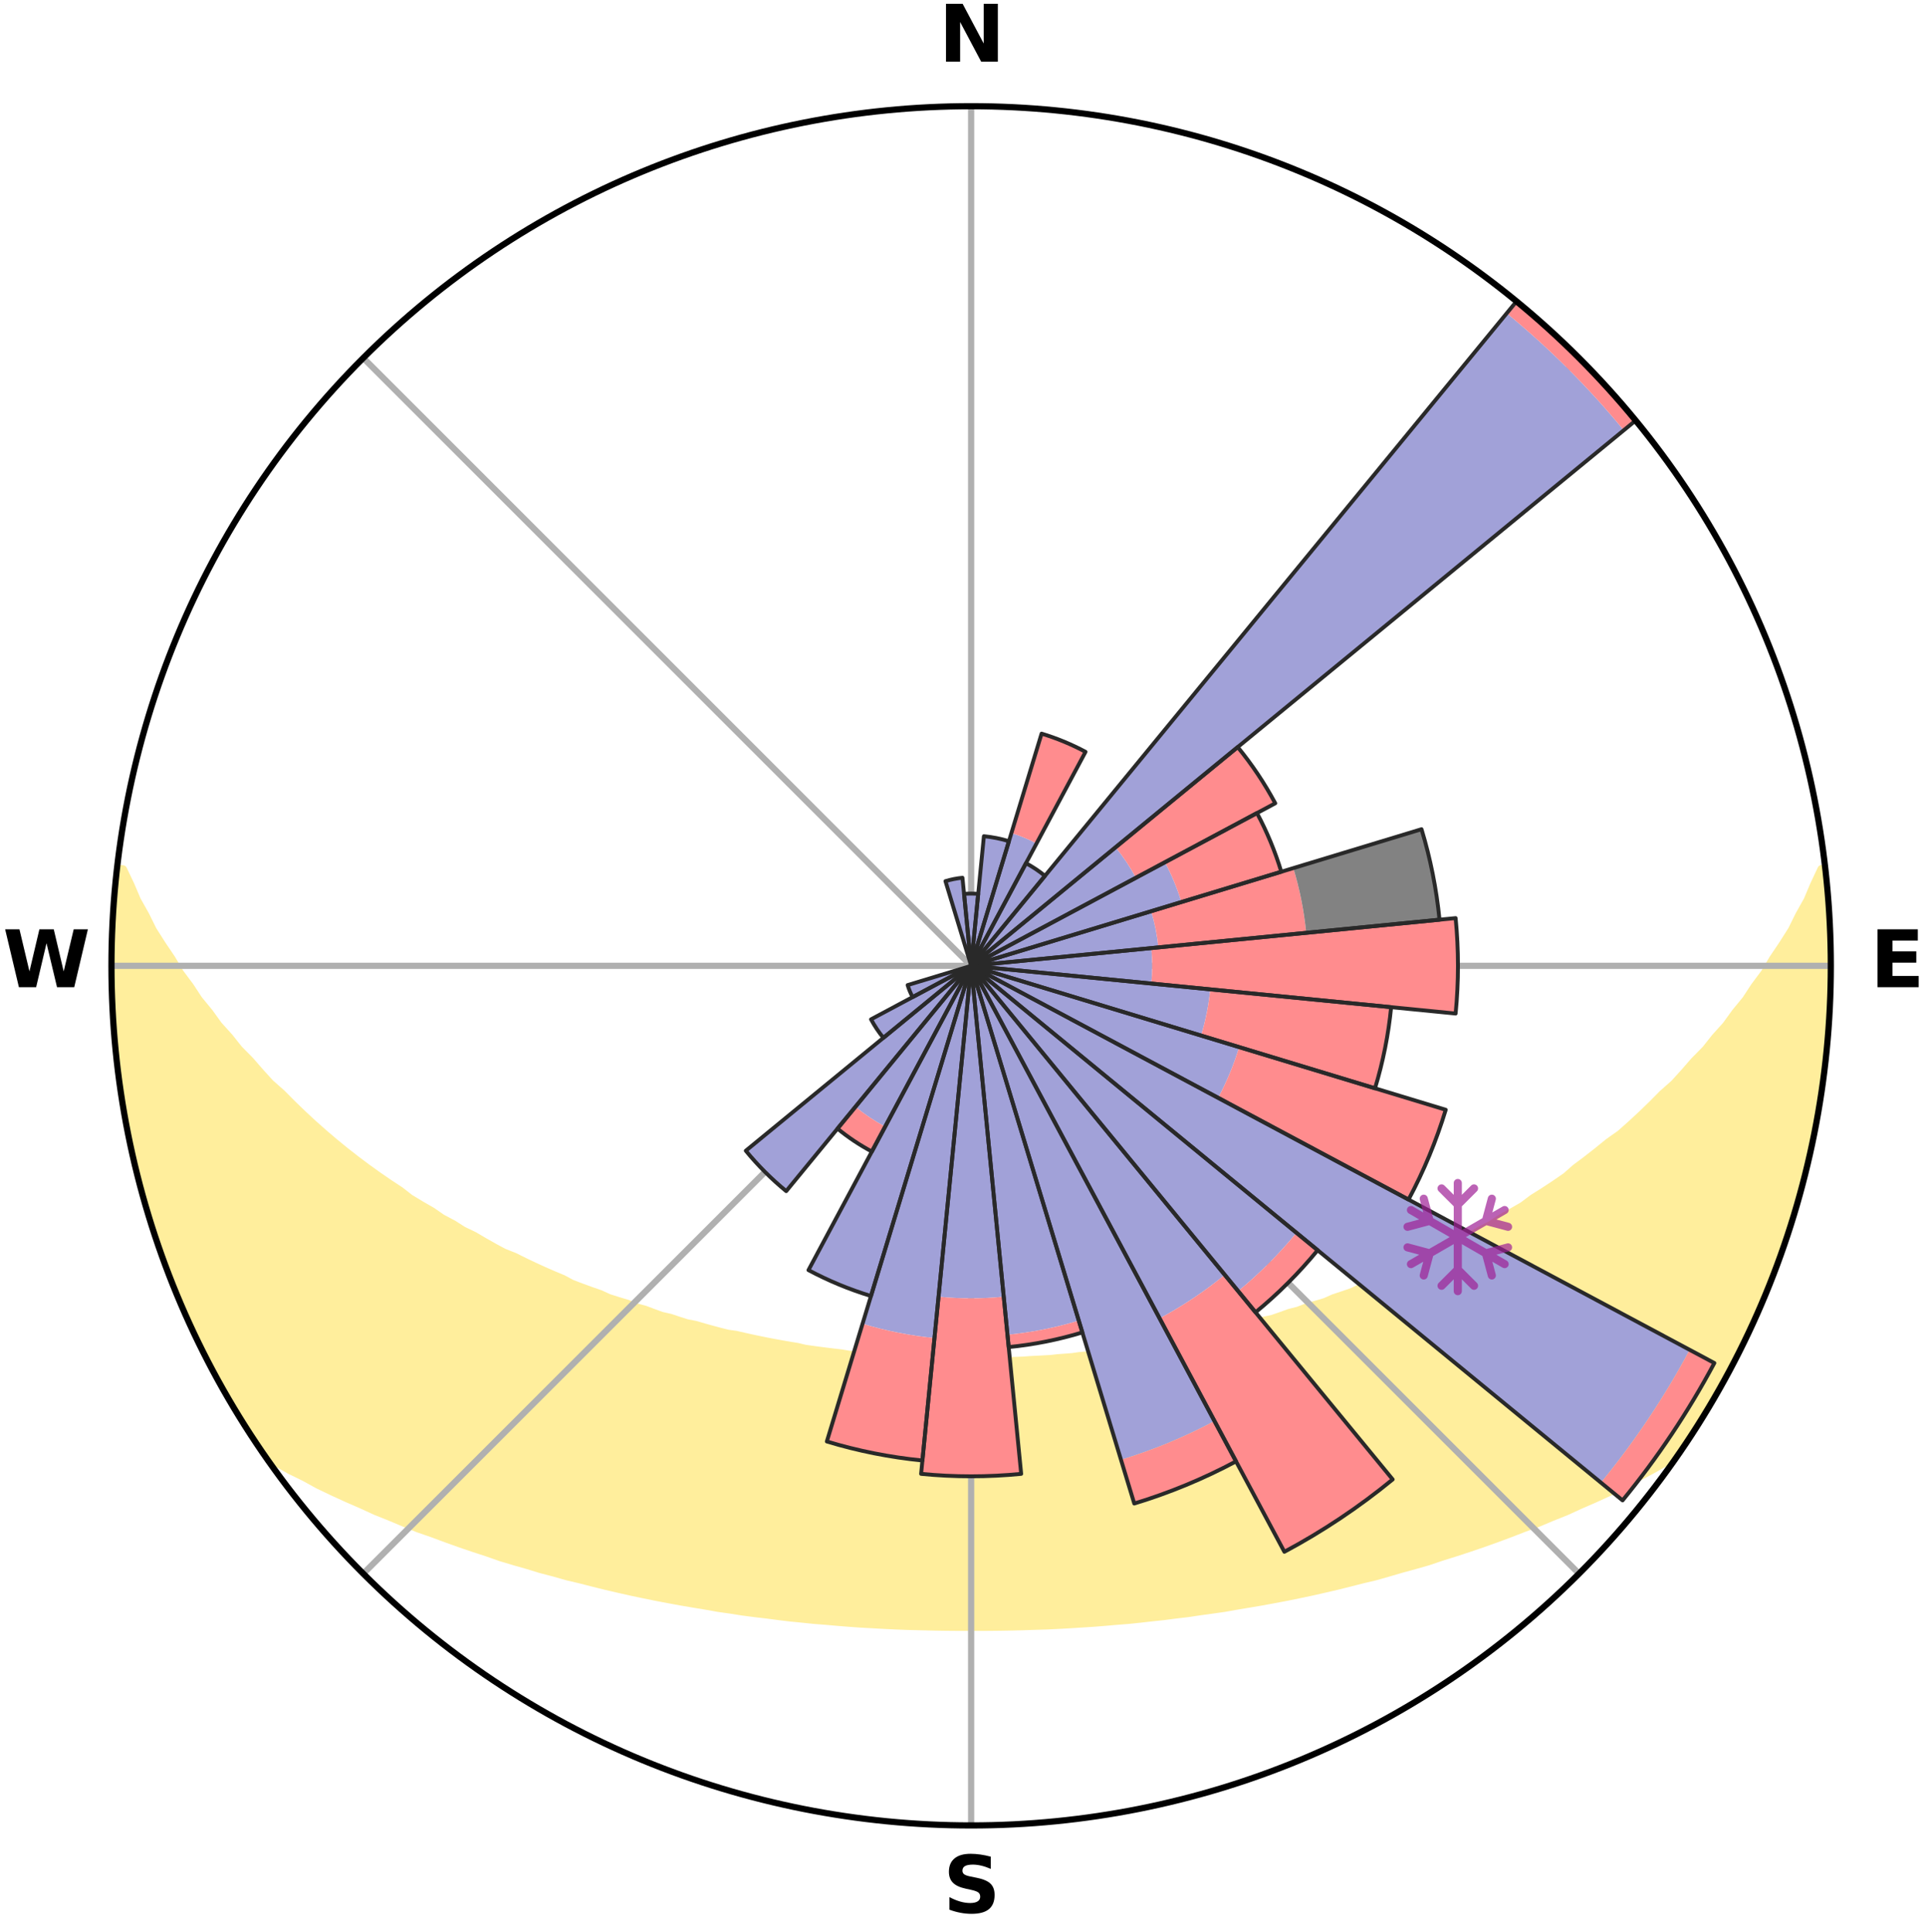 <?xml version="1.0" encoding="utf-8" standalone="no"?>
<!DOCTYPE svg PUBLIC "-//W3C//DTD SVG 1.1//EN"
  "http://www.w3.org/Graphics/SVG/1.1/DTD/svg11.dtd">
<svg xmlns:xlink="http://www.w3.org/1999/xlink" width="248.41pt" height="249.158pt" viewBox="0 0 248.41 249.158" xmlns="http://www.w3.org/2000/svg" version="1.1">
 <title>Ski Rose for Antagnod</title>
 <defs>
  <style type="text/css">*{stroke-linejoin: round; stroke-linecap: butt}</style>
 </defs>
 <g id="figure_1">
  <g id="patch_1">
   <path d="M 0 249.158 
L 248.41 249.158 
L 248.41 0 
L 0 0 
z
" style="fill: #ffffff"/>
  </g>
  <g id="axes_1">
   <g id="patch_2">
    <path d="M 236.135 124.579 
C 236.135 110.018 233.267 95.599 227.695 82.147 
C 222.122 68.695 213.955 56.471 203.659 46.175 
C 193.363 35.879 181.139 27.711 167.687 22.139 
C 154.235 16.567 139.815 13.699 125.255 13.699 
C 110.694 13.699 96.275 16.567 82.823 22.139 
C 69.371 27.711 57.147 35.879 46.851 46.175 
C 36.555 56.471 28.387 68.695 22.815 82.147 
C 17.243 95.599 14.375 110.018 14.375 124.579 
C 14.375 139.14 17.243 153.559 22.815 167.011 
C 28.387 180.463 36.555 192.687 46.851 202.983 
C 57.147 213.279 69.371 221.447 82.823 227.019 
C 96.275 232.591 110.694 235.459 125.255 235.459 
C 139.815 235.459 154.235 232.591 167.687 227.019 
C 181.139 221.447 193.363 213.279 203.659 202.983 
C 213.955 192.687 222.122 180.463 227.695 167.011 
C 233.267 153.559 236.135 139.14 236.135 124.579 
M 125.255 124.579 
C 125.255 124.579 125.255 124.579 125.255 124.579 
C 125.255 124.579 125.255 124.579 125.255 124.579 
C 125.255 124.579 125.255 124.579 125.255 124.579 
C 125.255 124.579 125.255 124.579 125.255 124.579 
C 125.255 124.579 125.255 124.579 125.255 124.579 
C 125.255 124.579 125.255 124.579 125.255 124.579 
C 125.255 124.579 125.255 124.579 125.255 124.579 
C 125.255 124.579 125.255 124.579 125.255 124.579 
C 125.255 124.579 125.255 124.579 125.255 124.579 
C 125.255 124.579 125.255 124.579 125.255 124.579 
C 125.255 124.579 125.255 124.579 125.255 124.579 
C 125.255 124.579 125.255 124.579 125.255 124.579 
C 125.255 124.579 125.255 124.579 125.255 124.579 
C 125.255 124.579 125.255 124.579 125.255 124.579 
C 125.255 124.579 125.255 124.579 125.255 124.579 
C 125.255 124.579 125.255 124.579 125.255 124.579 
z
" style="fill: #ffffff"/>
   </g>
   <g id="PolyCollection_1">
    <defs>
     <path id="m3783c1e516" d="M 235.292 -137.116 
L 234.92 -137.074 
L 233.967 -135.047 
L 233.134 -133.069 
L 232.039 -131.11 
L 231.098 -129.2 
L 229.904 -127.319 
L 228.67 -125.482 
L 227.61 -123.686 
L 226.304 -121.933 
L 225.18 -120.216 
L 223.814 -118.551 
L 222.632 -116.915 
L 221.213 -115.339 
L 219.981 -113.786 
L 218.516 -112.301 
L 217.24 -110.832 
L 215.944 -109.403 
L 214.421 -108.053 
L 213.09 -106.709 
L 211.743 -105.405 
L 210.38 -104.142 
L 209.005 -102.92 
L 207.418 -101.793 
L 206.021 -100.655 
L 204.616 -99.557 
L 203.202 -98.498 
L 201.971 -97.412 
L 200.543 -96.43 
L 199.11 -95.487 
L 197.674 -94.582 
L 196.416 -93.637 
L 194.975 -92.806 
L 193.535 -92.011 
L 192.268 -91.168 
L 190.829 -90.443 
L 189.559 -89.665 
L 188.288 -88.916 
L 186.858 -88.292 
L 185.591 -87.605 
L 184.324 -86.948 
L 183.06 -86.319 
L 181.799 -85.717 
L 180.541 -85.144 
L 179.288 -84.597 
L 178.04 -84.076 
L 176.798 -83.58 
L 175.562 -83.109 
L 174.457 -82.557 
L 173.232 -82.133 
L 172.015 -81.731 
L 170.92 -81.244 
L 169.718 -80.885 
L 168.525 -80.547 
L 167.444 -80.121 
L 166.268 -79.821 
L 165.197 -79.432 
L 164.13 -79.062 
L 162.981 -78.814 
L 161.925 -78.478 
L 160.875 -78.158 
L 159.754 -77.956 
L 158.717 -77.666 
L 157.686 -77.392 
L 156.66 -77.131 
L 155.64 -76.884 
L 154.625 -76.651 
L 153.617 -76.43 
L 152.614 -76.222 
L 151.618 -76.025 
L 150.627 -75.839 
L 149.643 -75.664 
L 148.665 -75.5 
L 147.692 -75.344 
L 146.726 -75.199 
L 145.766 -75.061 
L 144.811 -74.933 
L 143.862 -74.812 
L 142.942 -74.631 
L 142.002 -74.528 
L 141.066 -74.431 
L 140.136 -74.34 
L 139.211 -74.256 
L 138.303 -74.125 
L 137.385 -74.055 
L 136.47 -73.989 
L 135.568 -73.887 
L 134.66 -73.834 
L 133.755 -73.786 
L 132.853 -73.741 
L 131.957 -73.673 
L 131.059 -73.64 
L 130.163 -73.609 
L 129.27 -73.567 
L 128.376 -73.547 
L 127.484 -73.53 
L 126.592 -73.512 
L 125.701 -73.505 
L 124.809 -73.505 
L 123.918 -73.517 
L 123.026 -73.531 
L 122.134 -73.549 
L 121.241 -73.584 
L 120.347 -73.612 
L 119.451 -73.643 
L 118.557 -73.703 
L 117.658 -73.745 
L 116.756 -73.791 
L 115.851 -73.84 
L 114.951 -73.934 
L 114.041 -73.996 
L 113.127 -74.062 
L 112.222 -74.183 
L 111.301 -74.263 
L 110.376 -74.349 
L 109.446 -74.44 
L 108.532 -74.6 
L 107.594 -74.708 
L 106.651 -74.822 
L 105.703 -74.943 
L 104.749 -75.073 
L 103.789 -75.21 
L 102.859 -75.436 
L 101.89 -75.594 
L 100.915 -75.762 
L 99.935 -75.939 
L 98.948 -76.127 
L 97.955 -76.327 
L 96.956 -76.537 
L 95.951 -76.76 
L 94.941 -76.996 
L 93.86 -77.147 
L 92.835 -77.407 
L 91.804 -77.682 
L 90.768 -77.972 
L 89.726 -78.277 
L 88.598 -78.495 
L 87.543 -78.831 
L 86.484 -79.185 
L 85.328 -79.45 
L 84.258 -79.839 
L 83.184 -80.245 
L 82.002 -80.565 
L 80.919 -81.011 
L 79.722 -81.37 
L 78.515 -81.75 
L 77.419 -82.257 
L 76.199 -82.681 
L 74.971 -83.129 
L 73.737 -83.6 
L 72.63 -84.198 
L 71.386 -84.718 
L 70.138 -85.264 
L 68.885 -85.837 
L 67.628 -86.437 
L 66.368 -87.064 
L 64.951 -87.625 
L 63.685 -88.312 
L 62.418 -89.028 
L 61.151 -89.774 
L 59.718 -90.463 
L 58.452 -91.272 
L 57.015 -92.03 
L 55.753 -92.905 
L 54.316 -93.734 
L 52.88 -94.6 
L 51.631 -95.578 
L 50.202 -96.518 
L 48.778 -97.497 
L 47.359 -98.515 
L 45.947 -99.573 
L 44.543 -100.671 
L 43.148 -101.809 
L 41.764 -102.987 
L 40.392 -104.205 
L 39.033 -105.464 
L 37.689 -106.764 
L 36.361 -108.103 
L 34.842 -109.449 
L 33.549 -110.874 
L 32.276 -112.338 
L 30.814 -113.819 
L 29.585 -115.367 
L 28.169 -116.938 
L 26.99 -118.569 
L 25.626 -120.229 
L 24.503 -121.941 
L 23.2 -123.688 
L 22.142 -125.479 
L 20.908 -127.311 
L 19.715 -129.187 
L 18.774 -131.092 
L 17.676 -133.046 
L 16.838 -135.018 
L 15.874 -137.041 
L 15.129 -137.126 
L 15.129 -137.126 
L 14.937 -135.201 
L 14.895 -133.265 
L 14.641 -131.344 
L 14.606 -129.41 
L 14.417 -127.481 
L 14.446 -125.546 
L 14.384 -123.612 
L 14.478 -121.678 
L 14.481 -119.743 
L 14.639 -117.814 
L 14.827 -115.888 
L 14.929 -113.956 
L 15.11 -112.03 
L 15.388 -110.115 
L 15.769 -108.216 
L 15.926 -106.284 
L 16.294 -104.384 
L 16.692 -102.492 
L 17.018 -100.584 
L 17.477 -98.704 
L 17.965 -96.832 
L 18.482 -94.968 
L 19.029 -93.114 
L 19.515 -91.24 
L 20.124 -89.403 
L 20.762 -87.576 
L 21.43 -85.761 
L 22.132 -83.958 
L 22.861 -82.166 
L 23.62 -80.387 
L 24.412 -78.622 
L 25.237 -76.873 
L 26.027 -75.106 
L 26.922 -73.39 
L 27.853 -71.694 
L 28.765 -69.988 
L 29.726 -68.308 
L 30.779 -66.684 
L 31.757 -65.014 
L 32.795 -63.381 
L 33.884 -61.781 
L 35.523 -60.574 
L 37.35 -59.533 
L 39.263 -58.595 
L 41.06 -57.607 
L 42.928 -56.714 
L 44.795 -55.86 
L 46.664 -55.047 
L 48.469 -54.218 
L 50.327 -53.476 
L 52.127 -52.716 
L 53.922 -51.99 
L 55.764 -51.351 
L 57.546 -50.688 
L 59.322 -50.055 
L 61.09 -49.452 
L 62.851 -48.877 
L 64.559 -48.274 
L 66.304 -47.753 
L 68.04 -47.258 
L 69.731 -46.738 
L 71.449 -46.292 
L 73.122 -45.815 
L 74.821 -45.414 
L 76.482 -44.988 
L 78.131 -44.579 
L 79.776 -44.196 
L 81.411 -43.828 
L 83.04 -43.485 
L 84.658 -43.155 
L 86.272 -42.849 
L 87.874 -42.555 
L 89.472 -42.283 
L 91.058 -42.022 
L 92.624 -41.741 
L 94.199 -41.518 
L 95.754 -41.271 
L 97.313 -41.069 
L 98.867 -40.888 
L 100.405 -40.686 
L 101.937 -40.499 
L 103.472 -40.35 
L 104.995 -40.191 
L 106.52 -40.072 
L 108.035 -39.938 
L 109.545 -39.818 
L 111.053 -39.71 
L 112.559 -39.628 
L 114.06 -39.544 
L 115.558 -39.472 
L 117.054 -39.412 
L 118.549 -39.377 
L 120.041 -39.338 
L 121.532 -39.311 
L 123.022 -39.295 
L 124.511 -39.289 
L 125.999 -39.289 
L 127.488 -39.295 
L 128.978 -39.31 
L 130.468 -39.337 
L 131.961 -39.375 
L 133.454 -39.425 
L 134.952 -39.469 
L 136.45 -39.541 
L 137.951 -39.625 
L 139.455 -39.721 
L 140.965 -39.815 
L 142.476 -39.935 
L 143.99 -40.068 
L 145.516 -40.186 
L 147.039 -40.345 
L 148.567 -40.519 
L 150.107 -40.681 
L 151.644 -40.883 
L 153.199 -41.063 
L 154.747 -41.295 
L 156.313 -41.512 
L 157.888 -41.734 
L 159.454 -42.014 
L 161.041 -42.277 
L 162.639 -42.547 
L 164.241 -42.842 
L 165.855 -43.147 
L 167.474 -43.477 
L 169.104 -43.819 
L 170.738 -44.188 
L 172.384 -44.57 
L 174.033 -44.98 
L 175.694 -45.405 
L 177.394 -45.806 
L 179.066 -46.283 
L 180.75 -46.777 
L 182.477 -47.248 
L 184.213 -47.743 
L 185.914 -48.32 
L 187.666 -48.868 
L 189.427 -49.443 
L 191.196 -50.046 
L 192.972 -50.679 
L 194.754 -51.342 
L 196.543 -52.036 
L 198.393 -52.706 
L 200.193 -53.466 
L 202.05 -54.209 
L 203.856 -55.038 
L 205.726 -55.85 
L 207.592 -56.705 
L 209.396 -57.65 
L 211.259 -58.586 
L 213.105 -59.574 
L 214.937 -60.609 
L 216.612 -61.791 
L 217.714 -63.382 
L 218.764 -65.007 
L 219.756 -66.669 
L 220.748 -68.329 
L 221.734 -69.994 
L 222.686 -71.678 
L 223.478 -73.448 
L 224.354 -75.17 
L 225.32 -76.85 
L 226.091 -78.625 
L 226.926 -80.371 
L 227.689 -82.149 
L 228.354 -83.967 
L 229.076 -85.762 
L 229.75 -87.575 
L 230.377 -89.406 
L 230.958 -91.251 
L 231.556 -93.091 
L 232.038 -94.965 
L 232.595 -96.819 
L 233.042 -98.702 
L 233.39 -100.606 
L 233.834 -102.488 
L 234.243 -104.379 
L 234.505 -106.297 
L 234.87 -108.197 
L 235.167 -110.109 
L 235.272 -112.044 
L 235.52 -113.962 
L 235.731 -115.884 
L 235.904 -117.811 
L 236.023 -119.743 
L 235.937 -121.681 
L 236.002 -123.613 
L 236.031 -125.546 
L 236.012 -127.479 
L 235.974 -129.413 
L 235.902 -131.347 
L 235.782 -133.278 
L 235.477 -135.192 
L 235.292 -137.116 
z
" style="stroke: #ffee9c"/>
    </defs>
    <g clip-path="url(#pd831dd4be5)">
     <use xlink:href="#m3783c1e516" x="0" y="249.158" style="fill: #ffee9c; stroke: #ffee9c"/>
    </g>
   </g>
   <g id="matplotlib.axis_1">
    <g id="xtick_1">
     <g id="line2d_1">
      <path d="M 125.255 124.579 
L 125.255 13.699 
" clip-path="url(#pd831dd4be5)" style="fill: none; stroke: #b0b0b0; stroke-width: 0.8; stroke-linecap: square"/>
     </g>
     <g id="text_1">
      <!-- N -->
      <g transform="translate(121.07 7.958) scale(0.1 -0.1)">
       <defs>
        <path id="DejaVuSans-Bold-4e" d="M 588 4666 
L 1931 4666 
L 3628 1466 
L 3628 4666 
L 4769 4666 
L 4769 0 
L 3425 0 
L 1728 3200 
L 1728 0 
L 588 0 
L 588 4666 
z
" transform="scale(0.016)"/>
       </defs>
       <use xlink:href="#DejaVuSans-Bold-4e"/>
      </g>
     </g>
    </g>
    <g id="xtick_2">
     <g id="line2d_2">
      <path d="M 125.255 124.579 
L 203.659 46.175 
" clip-path="url(#pd831dd4be5)" style="fill: none; stroke: #b0b0b0; stroke-width: 0.8; stroke-linecap: square"/>
     </g>
    </g>
    <g id="xtick_3">
     <g id="line2d_3">
      <path d="M 125.255 124.579 
L 236.135 124.579 
" clip-path="url(#pd831dd4be5)" style="fill: none; stroke: #b0b0b0; stroke-width: 0.8; stroke-linecap: square"/>
     </g>
     <g id="text_2">
      <!-- E -->
      <g transform="translate(241.219 127.338) scale(0.1 -0.1)">
       <defs>
        <path id="DejaVuSans-Bold-45" d="M 588 4666 
L 3834 4666 
L 3834 3756 
L 1791 3756 
L 1791 2888 
L 3713 2888 
L 3713 1978 
L 1791 1978 
L 1791 909 
L 3903 909 
L 3903 0 
L 588 0 
L 588 4666 
z
" transform="scale(0.016)"/>
       </defs>
       <use xlink:href="#DejaVuSans-Bold-45"/>
      </g>
     </g>
    </g>
    <g id="xtick_4">
     <g id="line2d_4">
      <path d="M 125.255 124.579 
L 203.659 202.983 
" clip-path="url(#pd831dd4be5)" style="fill: none; stroke: #b0b0b0; stroke-width: 0.8; stroke-linecap: square"/>
     </g>
    </g>
    <g id="xtick_5">
     <g id="line2d_5">
      <path d="M 125.255 124.579 
L 125.255 235.459 
" clip-path="url(#pd831dd4be5)" style="fill: none; stroke: #b0b0b0; stroke-width: 0.8; stroke-linecap: square"/>
     </g>
     <g id="text_3">
      <!-- S -->
      <g transform="translate(121.654 246.718) scale(0.1 -0.1)">
       <defs>
        <path id="DejaVuSans-Bold-53" d="M 3834 4519 
L 3834 3531 
Q 3450 3703 3084 3790 
Q 2719 3878 2394 3878 
Q 1963 3878 1756 3759 
Q 1550 3641 1550 3391 
Q 1550 3203 1689 3098 
Q 1828 2994 2194 2919 
L 2706 2816 
Q 3484 2659 3812 2340 
Q 4141 2022 4141 1434 
Q 4141 663 3683 286 
Q 3225 -91 2284 -91 
Q 1841 -91 1394 -6 
Q 947 78 500 244 
L 500 1259 
Q 947 1022 1364 901 
Q 1781 781 2169 781 
Q 2563 781 2772 912 
Q 2981 1044 2981 1288 
Q 2981 1506 2839 1625 
Q 2697 1744 2272 1838 
L 1806 1941 
Q 1106 2091 782 2419 
Q 459 2747 459 3303 
Q 459 4000 909 4375 
Q 1359 4750 2203 4750 
Q 2588 4750 2994 4692 
Q 3400 4634 3834 4519 
z
" transform="scale(0.016)"/>
       </defs>
       <use xlink:href="#DejaVuSans-Bold-53"/>
      </g>
     </g>
    </g>
    <g id="xtick_6">
     <g id="line2d_6">
      <path d="M 125.255 124.579 
L 46.851 202.983 
" clip-path="url(#pd831dd4be5)" style="fill: none; stroke: #b0b0b0; stroke-width: 0.8; stroke-linecap: square"/>
     </g>
    </g>
    <g id="xtick_7">
     <g id="line2d_7">
      <path d="M 125.255 124.579 
L 14.375 124.579 
" clip-path="url(#pd831dd4be5)" style="fill: none; stroke: #b0b0b0; stroke-width: 0.8; stroke-linecap: square"/>
     </g>
     <g id="text_4">
      <!-- W -->
      <g transform="translate(0.36 127.338) scale(0.1 -0.1)">
       <defs>
        <path id="DejaVuSans-Bold-57" d="M 191 4666 
L 1344 4666 
L 2150 1275 
L 2950 4666 
L 4109 4666 
L 4909 1275 
L 5716 4666 
L 6859 4666 
L 5759 0 
L 4372 0 
L 3525 3547 
L 2688 0 
L 1300 0 
L 191 4666 
z
" transform="scale(0.016)"/>
       </defs>
       <use xlink:href="#DejaVuSans-Bold-57"/>
      </g>
     </g>
    </g>
    <g id="xtick_8">
     <g id="line2d_8">
      <path d="M 125.255 124.579 
L 46.851 46.175 
" clip-path="url(#pd831dd4be5)" style="fill: none; stroke: #b0b0b0; stroke-width: 0.8; stroke-linecap: square"/>
     </g>
    </g>
   </g>
   <g id="matplotlib.axis_2"/>
   <g id="patch_3">
    <path d="M 125.255 124.579 
C 125.255 124.579 125.255 124.579 125.255 124.579 
C 125.255 124.579 125.255 124.579 125.255 124.579 
L 125.255 124.579 
C 125.255 124.579 125.255 124.579 125.255 124.579 
C 125.255 124.579 125.255 124.579 125.255 124.579 
z
" clip-path="url(#pd831dd4be5)" style="fill: #d9d9d9"/>
   </g>
   <g id="patch_4">
    <path d="M 125.255 124.579 
C 125.255 124.579 125.255 124.579 125.255 124.579 
C 125.255 124.579 125.255 124.579 125.255 124.579 
L 125.255 124.579 
C 125.255 124.579 125.255 124.579 125.255 124.579 
C 125.255 124.579 125.255 124.579 125.255 124.579 
z
" clip-path="url(#pd831dd4be5)" style="fill: #d9d9d9"/>
   </g>
   <g id="patch_5">
    <path d="M 125.255 124.579 
C 125.255 124.579 125.255 124.579 125.255 124.579 
C 125.255 124.579 125.255 124.579 125.255 124.579 
L 125.255 124.579 
C 125.255 124.579 125.255 124.579 125.255 124.579 
C 125.255 124.579 125.255 124.579 125.255 124.579 
z
" clip-path="url(#pd831dd4be5)" style="fill: #d9d9d9"/>
   </g>
   <g id="patch_6">
    <path d="M 125.255 124.579 
C 125.255 124.579 125.255 124.579 125.255 124.579 
C 125.255 124.579 125.255 124.579 125.255 124.579 
L 125.255 124.579 
C 125.255 124.579 125.255 124.579 125.255 124.579 
C 125.255 124.579 125.255 124.579 125.255 124.579 
z
" clip-path="url(#pd831dd4be5)" style="fill: #d9d9d9"/>
   </g>
   <g id="patch_7">
    <path d="M 125.255 124.579 
C 125.255 124.579 125.255 124.579 125.255 124.579 
C 125.255 124.579 125.255 124.579 125.255 124.579 
L 125.255 124.579 
C 125.255 124.579 125.255 124.579 125.255 124.579 
C 125.255 124.579 125.255 124.579 125.255 124.579 
z
" clip-path="url(#pd831dd4be5)" style="fill: #d9d9d9"/>
   </g>
   <g id="patch_8">
    <path d="M 125.255 124.579 
C 125.255 124.579 125.255 124.579 125.255 124.579 
C 125.255 124.579 125.255 124.579 125.255 124.579 
L 125.255 124.579 
C 125.255 124.579 125.255 124.579 125.255 124.579 
C 125.255 124.579 125.255 124.579 125.255 124.579 
z
" clip-path="url(#pd831dd4be5)" style="fill: #d9d9d9"/>
   </g>
   <g id="patch_9">
    <path d="M 125.255 124.579 
C 125.255 124.579 125.255 124.579 125.255 124.579 
C 125.255 124.579 125.255 124.579 125.255 124.579 
L 125.255 124.579 
C 125.255 124.579 125.255 124.579 125.255 124.579 
C 125.255 124.579 125.255 124.579 125.255 124.579 
z
" clip-path="url(#pd831dd4be5)" style="fill: #d9d9d9"/>
   </g>
   <g id="patch_10">
    <path d="M 125.255 124.579 
C 125.255 124.579 125.255 124.579 125.255 124.579 
C 125.255 124.579 125.255 124.579 125.255 124.579 
L 125.255 124.579 
C 125.255 124.579 125.255 124.579 125.255 124.579 
C 125.255 124.579 125.255 124.579 125.255 124.579 
z
" clip-path="url(#pd831dd4be5)" style="fill: #d9d9d9"/>
   </g>
   <g id="patch_11">
    <path d="M 125.255 124.579 
C 125.255 124.579 125.255 124.579 125.255 124.579 
C 125.255 124.579 125.255 124.579 125.255 124.579 
L 125.255 124.579 
C 125.255 124.579 125.255 124.579 125.255 124.579 
C 125.255 124.579 125.255 124.579 125.255 124.579 
z
" clip-path="url(#pd831dd4be5)" style="fill: #d9d9d9"/>
   </g>
   <g id="patch_12">
    <path d="M 125.255 124.579 
C 125.255 124.579 125.255 124.579 125.255 124.579 
C 125.255 124.579 125.255 124.579 125.255 124.579 
L 125.255 124.579 
C 125.255 124.579 125.255 124.579 125.255 124.579 
C 125.255 124.579 125.255 124.579 125.255 124.579 
z
" clip-path="url(#pd831dd4be5)" style="fill: #d9d9d9"/>
   </g>
   <g id="patch_13">
    <path d="M 125.255 124.579 
C 125.255 124.579 125.255 124.579 125.255 124.579 
C 125.255 124.579 125.255 124.579 125.255 124.579 
L 125.255 124.579 
C 125.255 124.579 125.255 124.579 125.255 124.579 
C 125.255 124.579 125.255 124.579 125.255 124.579 
z
" clip-path="url(#pd831dd4be5)" style="fill: #d9d9d9"/>
   </g>
   <g id="patch_14">
    <path d="M 125.255 124.579 
C 125.255 124.579 125.255 124.579 125.255 124.579 
C 125.255 124.579 125.255 124.579 125.255 124.579 
L 125.255 124.579 
C 125.255 124.579 125.255 124.579 125.255 124.579 
C 125.255 124.579 125.255 124.579 125.255 124.579 
z
" clip-path="url(#pd831dd4be5)" style="fill: #d9d9d9"/>
   </g>
   <g id="patch_15">
    <path d="M 125.255 124.579 
C 125.255 124.579 125.255 124.579 125.255 124.579 
C 125.255 124.579 125.255 124.579 125.255 124.579 
L 125.255 124.579 
C 125.255 124.579 125.255 124.579 125.255 124.579 
C 125.255 124.579 125.255 124.579 125.255 124.579 
z
" clip-path="url(#pd831dd4be5)" style="fill: #d9d9d9"/>
   </g>
   <g id="patch_16">
    <path d="M 125.255 124.579 
C 125.255 124.579 125.255 124.579 125.255 124.579 
C 125.255 124.579 125.255 124.579 125.255 124.579 
L 125.255 124.579 
C 125.255 124.579 125.255 124.579 125.255 124.579 
C 125.255 124.579 125.255 124.579 125.255 124.579 
z
" clip-path="url(#pd831dd4be5)" style="fill: #d9d9d9"/>
   </g>
   <g id="patch_17">
    <path d="M 125.255 124.579 
C 125.255 124.579 125.255 124.579 125.255 124.579 
C 125.255 124.579 125.255 124.579 125.255 124.579 
L 125.255 124.579 
C 125.255 124.579 125.255 124.579 125.255 124.579 
C 125.255 124.579 125.255 124.579 125.255 124.579 
z
" clip-path="url(#pd831dd4be5)" style="fill: #d9d9d9"/>
   </g>
   <g id="patch_18">
    <path d="M 125.255 124.579 
C 125.255 124.579 125.255 124.579 125.255 124.579 
C 125.255 124.579 125.255 124.579 125.255 124.579 
L 125.255 124.579 
C 125.255 124.579 125.255 124.579 125.255 124.579 
C 125.255 124.579 125.255 124.579 125.255 124.579 
z
" clip-path="url(#pd831dd4be5)" style="fill: #d9d9d9"/>
   </g>
   <g id="patch_19">
    <path d="M 125.255 124.579 
C 125.255 124.579 125.255 124.579 125.255 124.579 
C 125.255 124.579 125.255 124.579 125.255 124.579 
L 125.255 124.579 
C 125.255 124.579 125.255 124.579 125.255 124.579 
C 125.255 124.579 125.255 124.579 125.255 124.579 
z
" clip-path="url(#pd831dd4be5)" style="fill: #d9d9d9"/>
   </g>
   <g id="patch_20">
    <path d="M 125.255 124.579 
C 125.255 124.579 125.255 124.579 125.255 124.579 
C 125.255 124.579 125.255 124.579 125.255 124.579 
L 125.255 124.579 
C 125.255 124.579 125.255 124.579 125.255 124.579 
C 125.255 124.579 125.255 124.579 125.255 124.579 
z
" clip-path="url(#pd831dd4be5)" style="fill: #d9d9d9"/>
   </g>
   <g id="patch_21">
    <path d="M 125.255 124.579 
C 125.255 124.579 125.255 124.579 125.255 124.579 
C 125.255 124.579 125.255 124.579 125.255 124.579 
L 125.255 124.579 
C 125.255 124.579 125.255 124.579 125.255 124.579 
C 125.255 124.579 125.255 124.579 125.255 124.579 
z
" clip-path="url(#pd831dd4be5)" style="fill: #d9d9d9"/>
   </g>
   <g id="patch_22">
    <path d="M 125.255 124.579 
C 125.255 124.579 125.255 124.579 125.255 124.579 
C 125.255 124.579 125.255 124.579 125.255 124.579 
L 125.255 124.579 
C 125.255 124.579 125.255 124.579 125.255 124.579 
C 125.255 124.579 125.255 124.579 125.255 124.579 
z
" clip-path="url(#pd831dd4be5)" style="fill: #d9d9d9"/>
   </g>
   <g id="patch_23">
    <path d="M 125.255 124.579 
C 125.255 124.579 125.255 124.579 125.255 124.579 
C 125.255 124.579 125.255 124.579 125.255 124.579 
L 125.255 124.579 
C 125.255 124.579 125.255 124.579 125.255 124.579 
C 125.255 124.579 125.255 124.579 125.255 124.579 
z
" clip-path="url(#pd831dd4be5)" style="fill: #d9d9d9"/>
   </g>
   <g id="patch_24">
    <path d="M 125.255 124.579 
C 125.255 124.579 125.255 124.579 125.255 124.579 
C 125.255 124.579 125.255 124.579 125.255 124.579 
L 125.255 124.579 
C 125.255 124.579 125.255 124.579 125.255 124.579 
C 125.255 124.579 125.255 124.579 125.255 124.579 
z
" clip-path="url(#pd831dd4be5)" style="fill: #d9d9d9"/>
   </g>
   <g id="patch_25">
    <path d="M 125.255 124.579 
C 125.255 124.579 125.255 124.579 125.255 124.579 
C 125.255 124.579 125.255 124.579 125.255 124.579 
L 125.255 124.579 
C 125.255 124.579 125.255 124.579 125.255 124.579 
C 125.255 124.579 125.255 124.579 125.255 124.579 
z
" clip-path="url(#pd831dd4be5)" style="fill: #d9d9d9"/>
   </g>
   <g id="patch_26">
    <path d="M 125.255 124.579 
C 125.255 124.579 125.255 124.579 125.255 124.579 
C 125.255 124.579 125.255 124.579 125.255 124.579 
L 125.255 124.579 
C 125.255 124.579 125.255 124.579 125.255 124.579 
C 125.255 124.579 125.255 124.579 125.255 124.579 
z
" clip-path="url(#pd831dd4be5)" style="fill: #d9d9d9"/>
   </g>
   <g id="patch_27">
    <path d="M 125.255 124.579 
C 125.255 124.579 125.255 124.579 125.255 124.579 
C 125.255 124.579 125.255 124.579 125.255 124.579 
L 125.255 124.579 
C 125.255 124.579 125.255 124.579 125.255 124.579 
C 125.255 124.579 125.255 124.579 125.255 124.579 
z
" clip-path="url(#pd831dd4be5)" style="fill: #d9d9d9"/>
   </g>
   <g id="patch_28">
    <path d="M 125.255 124.579 
C 125.255 124.579 125.255 124.579 125.255 124.579 
C 125.255 124.579 125.255 124.579 125.255 124.579 
L 125.255 124.579 
C 125.255 124.579 125.255 124.579 125.255 124.579 
C 125.255 124.579 125.255 124.579 125.255 124.579 
z
" clip-path="url(#pd831dd4be5)" style="fill: #d9d9d9"/>
   </g>
   <g id="patch_29">
    <path d="M 125.255 124.579 
C 125.255 124.579 125.255 124.579 125.255 124.579 
C 125.255 124.579 125.255 124.579 125.255 124.579 
L 125.255 124.579 
C 125.255 124.579 125.255 124.579 125.255 124.579 
C 125.255 124.579 125.255 124.579 125.255 124.579 
z
" clip-path="url(#pd831dd4be5)" style="fill: #d9d9d9"/>
   </g>
   <g id="patch_30">
    <path d="M 125.255 124.579 
C 125.255 124.579 125.255 124.579 125.255 124.579 
C 125.255 124.579 125.255 124.579 125.255 124.579 
L 125.255 124.579 
C 125.255 124.579 125.255 124.579 125.255 124.579 
C 125.255 124.579 125.255 124.579 125.255 124.579 
z
" clip-path="url(#pd831dd4be5)" style="fill: #d9d9d9"/>
   </g>
   <g id="patch_31">
    <path d="M 125.255 124.579 
C 125.255 124.579 125.255 124.579 125.255 124.579 
C 125.255 124.579 125.255 124.579 125.255 124.579 
L 125.255 124.579 
C 125.255 124.579 125.255 124.579 125.255 124.579 
C 125.255 124.579 125.255 124.579 125.255 124.579 
z
" clip-path="url(#pd831dd4be5)" style="fill: #d9d9d9"/>
   </g>
   <g id="patch_32">
    <path d="M 125.255 124.579 
C 125.255 124.579 125.255 124.579 125.255 124.579 
C 125.255 124.579 125.255 124.579 125.255 124.579 
L 125.255 124.579 
C 125.255 124.579 125.255 124.579 125.255 124.579 
C 125.255 124.579 125.255 124.579 125.255 124.579 
z
" clip-path="url(#pd831dd4be5)" style="fill: #d9d9d9"/>
   </g>
   <g id="patch_33">
    <path d="M 125.255 124.579 
C 125.255 124.579 125.255 124.579 125.255 124.579 
C 125.255 124.579 125.255 124.579 125.255 124.579 
L 125.255 124.579 
C 125.255 124.579 125.255 124.579 125.255 124.579 
C 125.255 124.579 125.255 124.579 125.255 124.579 
z
" clip-path="url(#pd831dd4be5)" style="fill: #d9d9d9"/>
   </g>
   <g id="patch_34">
    <path d="M 125.255 124.579 
C 125.255 124.579 125.255 124.579 125.255 124.579 
C 125.255 124.579 125.255 124.579 125.255 124.579 
L 125.255 124.579 
C 125.255 124.579 125.255 124.579 125.255 124.579 
C 125.255 124.579 125.255 124.579 125.255 124.579 
z
" clip-path="url(#pd831dd4be5)" style="fill: #d9d9d9"/>
   </g>
   <g id="patch_35">
    <path d="M 125.255 124.579 
C 125.255 124.579 125.255 124.579 125.255 124.579 
C 125.255 124.579 125.255 124.579 125.255 124.579 
L 126.168 115.306 
C 125.865 115.276 125.56 115.261 125.255 115.261 
C 124.95 115.261 124.645 115.276 124.342 115.306 
z
" clip-path="url(#pd831dd4be5)" style="fill: #a1a1d8"/>
   </g>
   <g id="patch_36">
    <path d="M 125.255 124.579 
C 125.255 124.579 125.255 124.579 125.255 124.579 
C 125.255 124.579 125.255 124.579 125.255 124.579 
L 130.131 108.504 
C 129.605 108.344 129.071 108.211 128.532 108.103 
C 127.993 107.996 127.449 107.915 126.901 107.861 
z
" clip-path="url(#pd831dd4be5)" style="fill: #a1a1d8"/>
   </g>
   <g id="patch_37">
    <path d="M 125.255 124.579 
C 125.255 124.579 125.255 124.579 125.255 124.579 
C 125.255 124.579 125.255 124.579 125.255 124.579 
L 133.69 108.798 
C 133.173 108.522 132.644 108.272 132.102 108.048 
C 131.561 107.823 131.01 107.626 130.449 107.456 
z
" clip-path="url(#pd831dd4be5)" style="fill: #a1a1d8"/>
   </g>
   <g id="patch_38">
    <path d="M 125.255 124.579 
C 125.255 124.579 125.255 124.579 125.255 124.579 
C 125.255 124.579 125.255 124.579 125.255 124.579 
L 134.775 112.978 
C 134.396 112.667 134.001 112.374 133.592 112.101 
C 133.184 111.828 132.762 111.576 132.329 111.344 
z
" clip-path="url(#pd831dd4be5)" style="fill: #a1a1d8"/>
   </g>
   <g id="patch_39">
    <path d="M 125.255 124.579 
C 125.255 124.579 125.255 124.579 125.255 124.579 
C 125.255 124.579 125.255 124.579 125.255 124.579 
L 209.43 55.499 
C 207.169 52.743 204.774 50.101 202.253 47.581 
C 199.733 45.06 197.091 42.665 194.335 40.404 
z
" clip-path="url(#pd831dd4be5)" style="fill: #a1a1d8"/>
   </g>
   <g id="patch_40">
    <path d="M 125.255 124.579 
C 125.255 124.579 125.255 124.579 125.255 124.579 
C 125.255 124.579 125.255 124.579 125.255 124.579 
L 146.507 113.22 
C 146.135 112.524 145.729 111.847 145.291 111.191 
C 144.853 110.536 144.382 109.902 143.882 109.292 
z
" clip-path="url(#pd831dd4be5)" style="fill: #a1a1d8"/>
   </g>
   <g id="patch_41">
    <path d="M 125.255 124.579 
C 125.255 124.579 125.255 124.579 125.255 124.579 
C 125.255 124.579 125.255 124.579 125.255 124.579 
L 152.375 116.352 
C 152.105 115.465 151.793 114.591 151.438 113.734 
C 151.083 112.877 150.686 112.038 150.249 111.22 
z
" clip-path="url(#pd831dd4be5)" style="fill: #a1a1d8"/>
   </g>
   <g id="patch_42">
    <path d="M 125.255 124.579 
C 125.255 124.579 125.255 124.579 125.255 124.579 
C 125.255 124.579 125.255 124.579 125.255 124.579 
L 149.403 122.201 
C 149.325 121.41 149.209 120.624 149.054 119.845 
C 148.899 119.066 148.706 118.295 148.475 117.535 
z
" clip-path="url(#pd831dd4be5)" style="fill: #a1a1d8"/>
   </g>
   <g id="patch_43">
    <path d="M 125.255 124.579 
C 125.255 124.579 125.255 124.579 125.255 124.579 
C 125.255 124.579 125.255 124.579 125.255 124.579 
L 148.496 126.868 
C 148.571 126.107 148.608 125.343 148.608 124.579 
C 148.608 123.815 148.571 123.051 148.496 122.29 
z
" clip-path="url(#pd831dd4be5)" style="fill: #a1a1d8"/>
   </g>
   <g id="patch_44">
    <path d="M 125.255 124.579 
C 125.255 124.579 125.255 124.579 125.255 124.579 
C 125.255 124.579 125.255 124.579 125.255 124.579 
L 154.913 133.576 
C 155.207 132.605 155.454 131.62 155.652 130.625 
C 155.85 129.63 155.999 128.626 156.098 127.617 
z
" clip-path="url(#pd831dd4be5)" style="fill: #a1a1d8"/>
   </g>
   <g id="patch_45">
    <path d="M 125.255 124.579 
C 125.255 124.579 125.255 124.579 125.255 124.579 
C 125.255 124.579 125.255 124.579 125.255 124.579 
L 157.116 141.609 
C 157.673 140.566 158.179 139.497 158.632 138.404 
C 159.084 137.312 159.483 136.198 159.826 135.066 
z
" clip-path="url(#pd831dd4be5)" style="fill: #a1a1d8"/>
   </g>
   <g id="patch_46">
    <path d="M 125.255 124.579 
C 125.255 124.579 125.255 124.579 125.255 124.579 
C 125.255 124.579 125.255 124.579 125.255 124.579 
L 206.489 191.246 
C 208.671 188.587 210.721 185.823 212.632 182.963 
C 214.543 180.103 216.313 177.151 217.934 174.117 
z
" clip-path="url(#pd831dd4be5)" style="fill: #a1a1d8"/>
   </g>
   <g id="patch_47">
    <path d="M 125.255 124.579 
C 125.255 124.579 125.255 124.579 125.255 124.579 
C 125.255 124.579 125.255 124.579 125.255 124.579 
L 159.692 166.541 
C 161.066 165.414 162.383 164.22 163.639 162.964 
C 164.896 161.707 166.09 160.39 167.217 159.016 
z
" clip-path="url(#pd831dd4be5)" style="fill: #a1a1d8"/>
   </g>
   <g id="patch_48">
    <path d="M 125.255 124.579 
C 125.255 124.579 125.255 124.579 125.255 124.579 
C 125.255 124.579 125.255 124.579 125.255 124.579 
L 149.563 170.057 
C 151.052 169.261 152.5 168.393 153.904 167.455 
C 155.307 166.517 156.664 165.511 157.968 164.441 
z
" clip-path="url(#pd831dd4be5)" style="fill: #a1a1d8"/>
   </g>
   <g id="patch_49">
    <path d="M 125.255 124.579 
C 125.255 124.579 125.255 124.579 125.255 124.579 
C 125.255 124.579 125.255 124.579 125.255 124.579 
L 144.584 188.298 
C 146.669 187.665 148.723 186.93 150.736 186.096 
C 152.75 185.262 154.721 184.33 156.643 183.303 
z
" clip-path="url(#pd831dd4be5)" style="fill: #a1a1d8"/>
   </g>
   <g id="patch_50">
    <path d="M 125.255 124.579 
C 125.255 124.579 125.255 124.579 125.255 124.579 
C 125.255 124.579 125.255 124.579 125.255 124.579 
L 129.943 172.175 
C 131.501 172.022 133.05 171.792 134.585 171.487 
C 136.121 171.181 137.64 170.801 139.138 170.346 
z
" clip-path="url(#pd831dd4be5)" style="fill: #a1a1d8"/>
   </g>
   <g id="patch_51">
    <path d="M 125.255 124.579 
C 125.255 124.579 125.255 124.579 125.255 124.579 
C 125.255 124.579 125.255 124.579 125.255 124.579 
L 121.051 167.264 
C 122.448 167.402 123.851 167.471 125.255 167.471 
C 126.659 167.471 128.062 167.402 129.459 167.264 
z
" clip-path="url(#pd831dd4be5)" style="fill: #a1a1d8"/>
   </g>
   <g id="patch_52">
    <path d="M 125.255 124.579 
C 125.255 124.579 125.255 124.579 125.255 124.579 
C 125.255 124.579 125.255 124.579 125.255 124.579 
L 111.249 170.752 
C 112.76 171.21 114.293 171.594 115.842 171.902 
C 117.391 172.21 118.954 172.442 120.525 172.597 
z
" clip-path="url(#pd831dd4be5)" style="fill: #a1a1d8"/>
   </g>
   <g id="patch_53">
    <path d="M 125.255 124.579 
C 125.255 124.579 125.255 124.579 125.255 124.579 
C 125.255 124.579 125.255 124.579 125.255 124.579 
L 104.275 163.83 
C 105.56 164.516 106.877 165.14 108.223 165.697 
C 109.569 166.255 110.941 166.746 112.335 167.169 
z
" clip-path="url(#pd831dd4be5)" style="fill: #a1a1d8"/>
   </g>
   <g id="patch_54">
    <path d="M 125.255 124.579 
C 125.255 124.579 125.255 124.579 125.255 124.579 
C 125.255 124.579 125.255 124.579 125.255 124.579 
L 110.329 142.766 
C 110.925 143.254 111.544 143.713 112.184 144.141 
C 112.824 144.569 113.485 144.965 114.164 145.328 
z
" clip-path="url(#pd831dd4be5)" style="fill: #a1a1d8"/>
   </g>
   <g id="patch_55">
    <path d="M 125.255 124.579 
C 125.255 124.579 125.255 124.579 125.255 124.579 
C 125.255 124.579 125.255 124.579 125.255 124.579 
L 96.191 148.432 
C 96.971 149.383 97.798 150.295 98.668 151.165 
C 99.539 152.036 100.451 152.863 101.402 153.643 
z
" clip-path="url(#pd831dd4be5)" style="fill: #a1a1d8"/>
   </g>
   <g id="patch_56">
    <path d="M 125.255 124.579 
C 125.255 124.579 125.255 124.579 125.255 124.579 
C 125.255 124.579 125.255 124.579 125.255 124.579 
L 112.343 131.481 
C 112.569 131.903 112.815 132.315 113.081 132.713 
C 113.348 133.112 113.633 133.497 113.937 133.867 
z
" clip-path="url(#pd831dd4be5)" style="fill: #a1a1d8"/>
   </g>
   <g id="patch_57">
    <path d="M 125.255 124.579 
C 125.255 124.579 125.255 124.579 125.255 124.579 
C 125.255 124.579 125.255 124.579 125.255 124.579 
L 117.064 127.064 
C 117.145 127.332 117.24 127.596 117.347 127.855 
C 117.454 128.113 117.574 128.367 117.706 128.614 
z
" clip-path="url(#pd831dd4be5)" style="fill: #a1a1d8"/>
   </g>
   <g id="patch_58">
    <path d="M 125.255 124.579 
C 125.255 124.579 125.255 124.579 125.255 124.579 
C 125.255 124.579 125.255 124.579 125.255 124.579 
L 125.255 124.579 
C 125.255 124.579 125.255 124.579 125.255 124.579 
C 125.255 124.579 125.255 124.579 125.255 124.579 
z
" clip-path="url(#pd831dd4be5)" style="fill: #a1a1d8"/>
   </g>
   <g id="patch_59">
    <path d="M 125.255 124.579 
C 125.255 124.579 125.255 124.579 125.255 124.579 
C 125.255 124.579 125.255 124.579 125.255 124.579 
L 125.255 124.579 
C 125.255 124.579 125.255 124.579 125.255 124.579 
C 125.255 124.579 125.255 124.579 125.255 124.579 
z
" clip-path="url(#pd831dd4be5)" style="fill: #a1a1d8"/>
   </g>
   <g id="patch_60">
    <path d="M 125.255 124.579 
C 125.255 124.579 125.255 124.579 125.255 124.579 
C 125.255 124.579 125.255 124.579 125.255 124.579 
L 125.255 124.579 
C 125.255 124.579 125.255 124.579 125.255 124.579 
C 125.255 124.579 125.255 124.579 125.255 124.579 
z
" clip-path="url(#pd831dd4be5)" style="fill: #a1a1d8"/>
   </g>
   <g id="patch_61">
    <path d="M 125.255 124.579 
C 125.255 124.579 125.255 124.579 125.255 124.579 
C 125.255 124.579 125.255 124.579 125.255 124.579 
L 125.255 124.579 
C 125.255 124.579 125.255 124.579 125.255 124.579 
C 125.255 124.579 125.255 124.579 125.255 124.579 
z
" clip-path="url(#pd831dd4be5)" style="fill: #a1a1d8"/>
   </g>
   <g id="patch_62">
    <path d="M 125.255 124.579 
C 125.255 124.579 125.255 124.579 125.255 124.579 
C 125.255 124.579 125.255 124.579 125.255 124.579 
L 125.255 124.579 
C 125.255 124.579 125.255 124.579 125.255 124.579 
C 125.255 124.579 125.255 124.579 125.255 124.579 
z
" clip-path="url(#pd831dd4be5)" style="fill: #a1a1d8"/>
   </g>
   <g id="patch_63">
    <path d="M 125.255 124.579 
C 125.255 124.579 125.255 124.579 125.255 124.579 
C 125.255 124.579 125.255 124.579 125.255 124.579 
L 125.255 124.579 
C 125.255 124.579 125.255 124.579 125.255 124.579 
C 125.255 124.579 125.255 124.579 125.255 124.579 
z
" clip-path="url(#pd831dd4be5)" style="fill: #a1a1d8"/>
   </g>
   <g id="patch_64">
    <path d="M 125.255 124.579 
C 125.255 124.579 125.255 124.579 125.255 124.579 
C 125.255 124.579 125.255 124.579 125.255 124.579 
L 125.255 124.579 
C 125.255 124.579 125.255 124.579 125.255 124.579 
C 125.255 124.579 125.255 124.579 125.255 124.579 
z
" clip-path="url(#pd831dd4be5)" style="fill: #a1a1d8"/>
   </g>
   <g id="patch_65">
    <path d="M 125.255 124.579 
C 125.255 124.579 125.255 124.579 125.255 124.579 
C 125.255 124.579 125.255 124.579 125.255 124.579 
L 125.255 124.579 
C 125.255 124.579 125.255 124.579 125.255 124.579 
C 125.255 124.579 125.255 124.579 125.255 124.579 
z
" clip-path="url(#pd831dd4be5)" style="fill: #a1a1d8"/>
   </g>
   <g id="patch_66">
    <path d="M 125.255 124.579 
C 125.255 124.579 125.255 124.579 125.255 124.579 
C 125.255 124.579 125.255 124.579 125.255 124.579 
L 124.136 113.222 
C 123.764 113.258 123.395 113.313 123.028 113.386 
C 122.662 113.459 122.299 113.55 121.942 113.658 
z
" clip-path="url(#pd831dd4be5)" style="fill: #a1a1d8"/>
   </g>
   <g id="patch_67">
    <path d="M 124.342 115.306 
C 124.645 115.276 124.95 115.261 125.255 115.261 
C 125.56 115.261 125.865 115.276 126.168 115.306 
L 126.168 115.306 
C 125.865 115.276 125.56 115.261 125.255 115.261 
C 124.95 115.261 124.645 115.276 124.342 115.306 
z
" clip-path="url(#pd831dd4be5)" style="fill: #ff8c8e"/>
   </g>
   <g id="patch_68">
    <path d="M 126.901 107.861 
C 127.449 107.915 127.993 107.996 128.532 108.103 
C 129.071 108.211 129.605 108.344 130.131 108.504 
L 130.131 108.504 
C 129.605 108.344 129.071 108.211 128.532 108.103 
C 127.993 107.996 127.449 107.915 126.901 107.861 
z
" clip-path="url(#pd831dd4be5)" style="fill: #ff8c8e"/>
   </g>
   <g id="patch_69">
    <path d="M 130.449 107.456 
C 131.01 107.626 131.561 107.823 132.102 108.048 
C 132.644 108.272 133.173 108.522 133.69 108.798 
L 140.008 96.977 
C 139.105 96.494 138.178 96.056 137.232 95.664 
C 136.285 95.272 135.32 94.927 134.34 94.629 
z
" clip-path="url(#pd831dd4be5)" style="fill: #ff8c8e"/>
   </g>
   <g id="patch_70">
    <path d="M 132.329 111.344 
C 132.762 111.576 133.184 111.828 133.592 112.101 
C 134.001 112.374 134.396 112.667 134.775 112.978 
L 134.775 112.978 
C 134.396 112.667 134.001 112.374 133.592 112.101 
C 133.184 111.828 132.762 111.576 132.329 111.344 
z
" clip-path="url(#pd831dd4be5)" style="fill: #ff8c8e"/>
   </g>
   <g id="patch_71">
    <path d="M 194.335 40.404 
C 197.091 42.665 199.733 45.06 202.253 47.581 
C 204.774 50.101 207.169 52.743 209.43 55.499 
L 210.966 54.238 
C 208.664 51.432 206.225 48.741 203.659 46.175 
C 201.093 43.609 198.402 41.17 195.596 38.868 
z
" clip-path="url(#pd831dd4be5)" style="fill: #ff8c8e"/>
   </g>
   <g id="patch_72">
    <path d="M 143.882 109.292 
C 144.382 109.902 144.853 110.536 145.291 111.191 
C 145.729 111.847 146.135 112.524 146.507 113.22 
L 164.479 103.614 
C 163.792 102.33 163.044 101.08 162.235 99.87 
C 161.426 98.659 160.558 97.489 159.635 96.364 
z
" clip-path="url(#pd831dd4be5)" style="fill: #ff8c8e"/>
   </g>
   <g id="patch_73">
    <path d="M 150.249 111.22 
C 150.686 112.038 151.083 112.877 151.438 113.734 
C 151.793 114.591 152.105 115.465 152.375 116.352 
L 165.257 112.445 
C 164.86 111.135 164.399 109.846 163.875 108.582 
C 163.351 107.318 162.766 106.08 162.121 104.874 
z
" clip-path="url(#pd831dd4be5)" style="fill: #ff8c8e"/>
   </g>
   <g id="patch_74">
    <path d="M 148.475 117.535 
C 148.706 118.295 148.899 119.066 149.054 119.845 
C 149.209 120.624 149.325 121.41 149.403 122.201 
L 168.472 120.323 
C 168.332 118.908 168.124 117.501 167.846 116.107 
C 167.569 114.713 167.223 113.333 166.811 111.973 
z
" clip-path="url(#pd831dd4be5)" style="fill: #ff8c8e"/>
   </g>
   <g id="patch_75">
    <path d="M 148.496 122.29 
C 148.571 123.051 148.608 123.815 148.608 124.579 
C 148.608 125.343 148.571 126.107 148.496 126.868 
L 187.742 130.734 
C 187.944 128.688 188.045 126.634 188.045 124.579 
C 188.045 122.524 187.944 120.47 187.742 118.425 
z
" clip-path="url(#pd831dd4be5)" style="fill: #ff8c8e"/>
   </g>
   <g id="patch_76">
    <path d="M 156.098 127.617 
C 155.999 128.626 155.85 129.63 155.652 130.625 
C 155.454 131.62 155.207 132.605 154.913 133.576 
L 177.345 140.38 
C 177.862 138.675 178.295 136.946 178.643 135.199 
C 178.99 133.451 179.252 131.688 179.426 129.914 
z
" clip-path="url(#pd831dd4be5)" style="fill: #ff8c8e"/>
   </g>
   <g id="patch_77">
    <path d="M 159.826 135.066 
C 159.483 136.198 159.084 137.312 158.632 138.404 
C 158.179 139.497 157.673 140.566 157.116 141.609 
L 181.669 154.733 
C 182.656 152.886 183.552 150.993 184.353 149.058 
C 185.154 147.124 185.86 145.151 186.468 143.148 
z
" clip-path="url(#pd831dd4be5)" style="fill: #ff8c8e"/>
   </g>
   <g id="patch_78">
    <path d="M 217.934 174.117 
C 216.313 177.151 214.543 180.103 212.632 182.963 
C 210.721 185.823 208.671 188.587 206.489 191.246 
L 209.275 193.533 
C 211.532 190.783 213.653 187.924 215.63 184.965 
C 217.606 182.007 219.436 178.954 221.113 175.816 
z
" clip-path="url(#pd831dd4be5)" style="fill: #ff8c8e"/>
   </g>
   <g id="patch_79">
    <path d="M 167.217 159.016 
C 166.09 160.39 164.896 161.707 163.639 162.964 
C 162.383 164.22 161.066 165.414 159.692 166.541 
L 161.934 169.273 
C 163.397 168.072 164.8 166.801 166.138 165.462 
C 167.476 164.124 168.748 162.721 169.949 161.258 
z
" clip-path="url(#pd831dd4be5)" style="fill: #ff8c8e"/>
   </g>
   <g id="patch_80">
    <path d="M 157.968 164.441 
C 156.664 165.511 155.307 166.517 153.904 167.455 
C 152.5 168.393 151.052 169.261 149.563 170.057 
L 165.655 200.163 
C 168.129 198.841 170.537 197.398 172.869 195.839 
C 175.202 194.281 177.456 192.609 179.625 190.829 
z
" clip-path="url(#pd831dd4be5)" style="fill: #ff8c8e"/>
   </g>
   <g id="patch_81">
    <path d="M 156.643 183.303 
C 154.721 184.33 152.75 185.262 150.736 186.096 
C 148.723 186.93 146.669 187.665 144.584 188.298 
L 146.294 193.937 
C 148.564 193.248 150.799 192.448 152.991 191.54 
C 155.183 190.633 157.329 189.618 159.421 188.499 
z
" clip-path="url(#pd831dd4be5)" style="fill: #ff8c8e"/>
   </g>
   <g id="patch_82">
    <path d="M 139.138 170.346 
C 137.64 170.801 136.121 171.181 134.585 171.487 
C 133.05 171.792 131.501 172.022 129.943 172.175 
L 130.099 173.758 
C 131.708 173.6 133.309 173.362 134.896 173.047 
C 136.482 172.731 138.052 172.338 139.6 171.868 
z
" clip-path="url(#pd831dd4be5)" style="fill: #ff8c8e"/>
   </g>
   <g id="patch_83">
    <path d="M 129.459 167.264 
C 128.062 167.402 126.659 167.471 125.255 167.471 
C 123.851 167.471 122.448 167.402 121.051 167.264 
L 118.801 190.11 
C 120.946 190.322 123.1 190.427 125.255 190.427 
C 127.41 190.427 129.564 190.322 131.709 190.11 
z
" clip-path="url(#pd831dd4be5)" style="fill: #ff8c8e"/>
   </g>
   <g id="patch_84">
    <path d="M 120.525 172.597 
C 118.954 172.442 117.391 172.21 115.842 171.902 
C 114.293 171.594 112.76 171.21 111.249 170.752 
L 106.643 185.934 
C 108.651 186.543 110.688 187.053 112.747 187.463 
C 114.805 187.872 116.882 188.18 118.97 188.386 
z
" clip-path="url(#pd831dd4be5)" style="fill: #ff8c8e"/>
   </g>
   <g id="patch_85">
    <path d="M 112.335 167.169 
C 110.941 166.746 109.569 166.255 108.223 165.697 
C 106.877 165.14 105.56 164.516 104.275 163.83 
L 104.275 163.83 
C 105.56 164.516 106.877 165.14 108.223 165.697 
C 109.569 166.255 110.941 166.746 112.335 167.169 
z
" clip-path="url(#pd831dd4be5)" style="fill: #ff8c8e"/>
   </g>
   <g id="patch_86">
    <path d="M 114.164 145.328 
C 113.485 144.965 112.824 144.569 112.184 144.141 
C 111.544 143.713 110.925 143.254 110.329 142.766 
L 108.02 145.579 
C 108.708 146.143 109.422 146.674 110.162 147.168 
C 110.901 147.662 111.664 148.119 112.448 148.538 
z
" clip-path="url(#pd831dd4be5)" style="fill: #ff8c8e"/>
   </g>
   <g id="patch_87">
    <path d="M 101.402 153.643 
C 100.451 152.863 99.539 152.036 98.668 151.165 
C 97.798 150.295 96.971 149.383 96.191 148.432 
L 96.191 148.432 
C 96.971 149.383 97.798 150.295 98.668 151.165 
C 99.539 152.036 100.451 152.863 101.402 153.643 
z
" clip-path="url(#pd831dd4be5)" style="fill: #ff8c8e"/>
   </g>
   <g id="patch_88">
    <path d="M 113.937 133.867 
C 113.633 133.497 113.348 133.112 113.081 132.713 
C 112.815 132.315 112.569 131.903 112.343 131.481 
L 112.343 131.481 
C 112.569 131.903 112.815 132.315 113.081 132.713 
C 113.348 133.112 113.633 133.497 113.937 133.867 
z
" clip-path="url(#pd831dd4be5)" style="fill: #ff8c8e"/>
   </g>
   <g id="patch_89">
    <path d="M 117.706 128.614 
C 117.574 128.367 117.454 128.113 117.347 127.855 
C 117.24 127.596 117.145 127.332 117.064 127.064 
L 117.064 127.064 
C 117.145 127.332 117.24 127.596 117.347 127.855 
C 117.454 128.113 117.574 128.367 117.706 128.614 
z
" clip-path="url(#pd831dd4be5)" style="fill: #ff8c8e"/>
   </g>
   <g id="patch_90">
    <path d="M 125.255 124.579 
C 125.255 124.579 125.255 124.579 125.255 124.579 
C 125.255 124.579 125.255 124.579 125.255 124.579 
L 125.255 124.579 
C 125.255 124.579 125.255 124.579 125.255 124.579 
C 125.255 124.579 125.255 124.579 125.255 124.579 
z
" clip-path="url(#pd831dd4be5)" style="fill: #ff8c8e"/>
   </g>
   <g id="patch_91">
    <path d="M 125.255 124.579 
C 125.255 124.579 125.255 124.579 125.255 124.579 
C 125.255 124.579 125.255 124.579 125.255 124.579 
L 125.255 124.579 
C 125.255 124.579 125.255 124.579 125.255 124.579 
C 125.255 124.579 125.255 124.579 125.255 124.579 
z
" clip-path="url(#pd831dd4be5)" style="fill: #ff8c8e"/>
   </g>
   <g id="patch_92">
    <path d="M 125.255 124.579 
C 125.255 124.579 125.255 124.579 125.255 124.579 
C 125.255 124.579 125.255 124.579 125.255 124.579 
L 125.255 124.579 
C 125.255 124.579 125.255 124.579 125.255 124.579 
C 125.255 124.579 125.255 124.579 125.255 124.579 
z
" clip-path="url(#pd831dd4be5)" style="fill: #ff8c8e"/>
   </g>
   <g id="patch_93">
    <path d="M 125.255 124.579 
C 125.255 124.579 125.255 124.579 125.255 124.579 
C 125.255 124.579 125.255 124.579 125.255 124.579 
L 125.255 124.579 
C 125.255 124.579 125.255 124.579 125.255 124.579 
C 125.255 124.579 125.255 124.579 125.255 124.579 
z
" clip-path="url(#pd831dd4be5)" style="fill: #ff8c8e"/>
   </g>
   <g id="patch_94">
    <path d="M 125.255 124.579 
C 125.255 124.579 125.255 124.579 125.255 124.579 
C 125.255 124.579 125.255 124.579 125.255 124.579 
L 125.255 124.579 
C 125.255 124.579 125.255 124.579 125.255 124.579 
C 125.255 124.579 125.255 124.579 125.255 124.579 
z
" clip-path="url(#pd831dd4be5)" style="fill: #ff8c8e"/>
   </g>
   <g id="patch_95">
    <path d="M 125.255 124.579 
C 125.255 124.579 125.255 124.579 125.255 124.579 
C 125.255 124.579 125.255 124.579 125.255 124.579 
L 125.255 124.579 
C 125.255 124.579 125.255 124.579 125.255 124.579 
C 125.255 124.579 125.255 124.579 125.255 124.579 
z
" clip-path="url(#pd831dd4be5)" style="fill: #ff8c8e"/>
   </g>
   <g id="patch_96">
    <path d="M 125.255 124.579 
C 125.255 124.579 125.255 124.579 125.255 124.579 
C 125.255 124.579 125.255 124.579 125.255 124.579 
L 125.255 124.579 
C 125.255 124.579 125.255 124.579 125.255 124.579 
C 125.255 124.579 125.255 124.579 125.255 124.579 
z
" clip-path="url(#pd831dd4be5)" style="fill: #ff8c8e"/>
   </g>
   <g id="patch_97">
    <path d="M 125.255 124.579 
C 125.255 124.579 125.255 124.579 125.255 124.579 
C 125.255 124.579 125.255 124.579 125.255 124.579 
L 125.255 124.579 
C 125.255 124.579 125.255 124.579 125.255 124.579 
C 125.255 124.579 125.255 124.579 125.255 124.579 
z
" clip-path="url(#pd831dd4be5)" style="fill: #ff8c8e"/>
   </g>
   <g id="patch_98">
    <path d="M 121.942 113.658 
C 122.299 113.55 122.662 113.459 123.028 113.386 
C 123.395 113.313 123.764 113.258 124.136 113.222 
L 124.136 113.222 
C 123.764 113.258 123.395 113.313 123.028 113.386 
C 122.662 113.459 122.299 113.55 121.942 113.658 
z
" clip-path="url(#pd831dd4be5)" style="fill: #ff8c8e"/>
   </g>
   <g id="patch_99">
    <path d="M 124.342 115.306 
C 124.645 115.276 124.95 115.261 125.255 115.261 
C 125.56 115.261 125.865 115.276 126.168 115.306 
L 126.168 115.306 
C 125.865 115.276 125.56 115.261 125.255 115.261 
C 124.95 115.261 124.645 115.276 124.342 115.306 
z
" clip-path="url(#pd831dd4be5)" style="fill: #828282"/>
   </g>
   <g id="patch_100">
    <path d="M 126.901 107.861 
C 127.449 107.915 127.993 107.996 128.532 108.103 
C 129.071 108.211 129.605 108.344 130.131 108.504 
L 130.131 108.504 
C 129.605 108.344 129.071 108.211 128.532 108.103 
C 127.993 107.996 127.449 107.915 126.901 107.861 
z
" clip-path="url(#pd831dd4be5)" style="fill: #828282"/>
   </g>
   <g id="patch_101">
    <path d="M 134.34 94.629 
C 135.32 94.927 136.285 95.272 137.232 95.664 
C 138.178 96.056 139.105 96.494 140.008 96.977 
L 140.008 96.977 
C 139.105 96.494 138.178 96.056 137.232 95.664 
C 136.285 95.272 135.32 94.927 134.34 94.629 
z
" clip-path="url(#pd831dd4be5)" style="fill: #828282"/>
   </g>
   <g id="patch_102">
    <path d="M 132.329 111.344 
C 132.762 111.576 133.184 111.828 133.592 112.101 
C 134.001 112.374 134.396 112.667 134.775 112.978 
L 134.775 112.978 
C 134.396 112.667 134.001 112.374 133.592 112.101 
C 133.184 111.828 132.762 111.576 132.329 111.344 
z
" clip-path="url(#pd831dd4be5)" style="fill: #828282"/>
   </g>
   <g id="patch_103">
    <path d="M 195.596 38.868 
C 198.402 41.17 201.093 43.609 203.659 46.175 
C 206.225 48.741 208.664 51.432 210.966 54.238 
L 210.966 54.238 
C 208.664 51.432 206.225 48.741 203.659 46.175 
C 201.093 43.609 198.402 41.17 195.596 38.868 
z
" clip-path="url(#pd831dd4be5)" style="fill: #828282"/>
   </g>
   <g id="patch_104">
    <path d="M 159.635 96.364 
C 160.558 97.489 161.426 98.659 162.235 99.87 
C 163.044 101.08 163.792 102.33 164.479 103.614 
L 164.479 103.614 
C 163.792 102.33 163.044 101.08 162.235 99.87 
C 161.426 98.659 160.558 97.489 159.635 96.364 
z
" clip-path="url(#pd831dd4be5)" style="fill: #828282"/>
   </g>
   <g id="patch_105">
    <path d="M 162.121 104.874 
C 162.766 106.08 163.351 107.318 163.875 108.582 
C 164.399 109.846 164.86 111.135 165.257 112.445 
L 165.257 112.445 
C 164.86 111.135 164.399 109.846 163.875 108.582 
C 163.351 107.318 162.766 106.08 162.121 104.874 
z
" clip-path="url(#pd831dd4be5)" style="fill: #828282"/>
   </g>
   <g id="patch_106">
    <path d="M 166.811 111.973 
C 167.223 113.333 167.569 114.713 167.846 116.107 
C 168.124 117.501 168.332 118.908 168.472 120.323 
L 185.665 118.629 
C 185.47 116.652 185.179 114.685 184.791 112.737 
C 184.403 110.788 183.92 108.859 183.343 106.958 
z
" clip-path="url(#pd831dd4be5)" style="fill: #828282"/>
   </g>
   <g id="patch_107">
    <path d="M 187.742 118.425 
C 187.944 120.47 188.045 122.524 188.045 124.579 
C 188.045 126.634 187.944 128.688 187.742 130.734 
L 187.742 130.734 
C 187.944 128.688 188.045 126.634 188.045 124.579 
C 188.045 122.524 187.944 120.47 187.742 118.425 
z
" clip-path="url(#pd831dd4be5)" style="fill: #828282"/>
   </g>
   <g id="patch_108">
    <path d="M 179.426 129.914 
C 179.252 131.688 178.99 133.451 178.643 135.199 
C 178.295 136.946 177.862 138.675 177.345 140.38 
L 177.345 140.38 
C 177.862 138.675 178.295 136.946 178.643 135.199 
C 178.99 133.451 179.252 131.688 179.426 129.914 
z
" clip-path="url(#pd831dd4be5)" style="fill: #828282"/>
   </g>
   <g id="patch_109">
    <path d="M 186.468 143.148 
C 185.86 145.151 185.154 147.124 184.353 149.058 
C 183.552 150.993 182.656 152.886 181.669 154.733 
L 181.669 154.733 
C 182.656 152.886 183.552 150.993 184.353 149.058 
C 185.154 147.124 185.86 145.151 186.468 143.148 
z
" clip-path="url(#pd831dd4be5)" style="fill: #828282"/>
   </g>
   <g id="patch_110">
    <path d="M 221.113 175.816 
C 219.436 178.954 217.606 182.007 215.63 184.965 
C 213.653 187.924 211.532 190.783 209.275 193.533 
L 209.275 193.533 
C 211.532 190.783 213.653 187.924 215.63 184.965 
C 217.606 182.007 219.436 178.954 221.113 175.816 
z
" clip-path="url(#pd831dd4be5)" style="fill: #828282"/>
   </g>
   <g id="patch_111">
    <path d="M 169.949 161.258 
C 168.748 162.721 167.476 164.124 166.138 165.462 
C 164.8 166.801 163.397 168.072 161.934 169.273 
L 161.934 169.273 
C 163.397 168.072 164.8 166.801 166.138 165.462 
C 167.476 164.124 168.748 162.721 169.949 161.258 
z
" clip-path="url(#pd831dd4be5)" style="fill: #828282"/>
   </g>
   <g id="patch_112">
    <path d="M 179.625 190.829 
C 177.456 192.609 175.202 194.281 172.869 195.839 
C 170.537 197.398 168.129 198.841 165.655 200.163 
L 165.655 200.163 
C 168.129 198.841 170.537 197.398 172.869 195.839 
C 175.202 194.281 177.456 192.609 179.625 190.829 
z
" clip-path="url(#pd831dd4be5)" style="fill: #828282"/>
   </g>
   <g id="patch_113">
    <path d="M 159.421 188.499 
C 157.329 189.618 155.183 190.633 152.991 191.54 
C 150.799 192.448 148.564 193.248 146.294 193.937 
L 146.294 193.937 
C 148.564 193.248 150.799 192.448 152.991 191.54 
C 155.183 190.633 157.329 189.618 159.421 188.499 
z
" clip-path="url(#pd831dd4be5)" style="fill: #828282"/>
   </g>
   <g id="patch_114">
    <path d="M 139.6 171.868 
C 138.052 172.338 136.482 172.731 134.896 173.047 
C 133.309 173.362 131.708 173.6 130.099 173.758 
L 130.099 173.758 
C 131.708 173.6 133.309 173.362 134.896 173.047 
C 136.482 172.731 138.052 172.338 139.6 171.868 
z
" clip-path="url(#pd831dd4be5)" style="fill: #828282"/>
   </g>
   <g id="patch_115">
    <path d="M 131.709 190.11 
C 129.564 190.322 127.41 190.427 125.255 190.427 
C 123.1 190.427 120.946 190.322 118.801 190.11 
L 118.801 190.11 
C 120.946 190.322 123.1 190.427 125.255 190.427 
C 127.41 190.427 129.564 190.322 131.709 190.11 
z
" clip-path="url(#pd831dd4be5)" style="fill: #828282"/>
   </g>
   <g id="patch_116">
    <path d="M 118.97 188.386 
C 116.882 188.18 114.805 187.872 112.747 187.463 
C 110.688 187.053 108.651 186.543 106.643 185.934 
L 106.643 185.934 
C 108.651 186.543 110.688 187.053 112.747 187.463 
C 114.805 187.872 116.882 188.18 118.97 188.386 
z
" clip-path="url(#pd831dd4be5)" style="fill: #828282"/>
   </g>
   <g id="patch_117">
    <path d="M 112.335 167.169 
C 110.941 166.746 109.569 166.255 108.223 165.697 
C 106.877 165.14 105.56 164.516 104.275 163.83 
L 104.275 163.83 
C 105.56 164.516 106.877 165.14 108.223 165.697 
C 109.569 166.255 110.941 166.746 112.335 167.169 
z
" clip-path="url(#pd831dd4be5)" style="fill: #828282"/>
   </g>
   <g id="patch_118">
    <path d="M 112.448 148.538 
C 111.664 148.119 110.901 147.662 110.162 147.168 
C 109.422 146.674 108.708 146.143 108.02 145.579 
L 108.02 145.579 
C 108.708 146.143 109.422 146.674 110.162 147.168 
C 110.901 147.662 111.664 148.119 112.448 148.538 
z
" clip-path="url(#pd831dd4be5)" style="fill: #828282"/>
   </g>
   <g id="patch_119">
    <path d="M 101.402 153.643 
C 100.451 152.863 99.539 152.036 98.668 151.165 
C 97.798 150.295 96.971 149.383 96.191 148.432 
L 96.191 148.432 
C 96.971 149.383 97.798 150.295 98.668 151.165 
C 99.539 152.036 100.451 152.863 101.402 153.643 
z
" clip-path="url(#pd831dd4be5)" style="fill: #828282"/>
   </g>
   <g id="patch_120">
    <path d="M 113.937 133.867 
C 113.633 133.497 113.348 133.112 113.081 132.713 
C 112.815 132.315 112.569 131.903 112.343 131.481 
L 112.343 131.481 
C 112.569 131.903 112.815 132.315 113.081 132.713 
C 113.348 133.112 113.633 133.497 113.937 133.867 
z
" clip-path="url(#pd831dd4be5)" style="fill: #828282"/>
   </g>
   <g id="patch_121">
    <path d="M 117.706 128.614 
C 117.574 128.367 117.454 128.113 117.347 127.855 
C 117.24 127.596 117.145 127.332 117.064 127.064 
L 117.064 127.064 
C 117.145 127.332 117.24 127.596 117.347 127.855 
C 117.454 128.113 117.574 128.367 117.706 128.614 
z
" clip-path="url(#pd831dd4be5)" style="fill: #828282"/>
   </g>
   <g id="patch_122">
    <path d="M 125.255 124.579 
C 125.255 124.579 125.255 124.579 125.255 124.579 
C 125.255 124.579 125.255 124.579 125.255 124.579 
L 125.255 124.579 
C 125.255 124.579 125.255 124.579 125.255 124.579 
C 125.255 124.579 125.255 124.579 125.255 124.579 
z
" clip-path="url(#pd831dd4be5)" style="fill: #828282"/>
   </g>
   <g id="patch_123">
    <path d="M 125.255 124.579 
C 125.255 124.579 125.255 124.579 125.255 124.579 
C 125.255 124.579 125.255 124.579 125.255 124.579 
L 125.255 124.579 
C 125.255 124.579 125.255 124.579 125.255 124.579 
C 125.255 124.579 125.255 124.579 125.255 124.579 
z
" clip-path="url(#pd831dd4be5)" style="fill: #828282"/>
   </g>
   <g id="patch_124">
    <path d="M 125.255 124.579 
C 125.255 124.579 125.255 124.579 125.255 124.579 
C 125.255 124.579 125.255 124.579 125.255 124.579 
L 125.255 124.579 
C 125.255 124.579 125.255 124.579 125.255 124.579 
C 125.255 124.579 125.255 124.579 125.255 124.579 
z
" clip-path="url(#pd831dd4be5)" style="fill: #828282"/>
   </g>
   <g id="patch_125">
    <path d="M 125.255 124.579 
C 125.255 124.579 125.255 124.579 125.255 124.579 
C 125.255 124.579 125.255 124.579 125.255 124.579 
L 125.255 124.579 
C 125.255 124.579 125.255 124.579 125.255 124.579 
C 125.255 124.579 125.255 124.579 125.255 124.579 
z
" clip-path="url(#pd831dd4be5)" style="fill: #828282"/>
   </g>
   <g id="patch_126">
    <path d="M 125.255 124.579 
C 125.255 124.579 125.255 124.579 125.255 124.579 
C 125.255 124.579 125.255 124.579 125.255 124.579 
L 125.255 124.579 
C 125.255 124.579 125.255 124.579 125.255 124.579 
C 125.255 124.579 125.255 124.579 125.255 124.579 
z
" clip-path="url(#pd831dd4be5)" style="fill: #828282"/>
   </g>
   <g id="patch_127">
    <path d="M 125.255 124.579 
C 125.255 124.579 125.255 124.579 125.255 124.579 
C 125.255 124.579 125.255 124.579 125.255 124.579 
L 125.255 124.579 
C 125.255 124.579 125.255 124.579 125.255 124.579 
C 125.255 124.579 125.255 124.579 125.255 124.579 
z
" clip-path="url(#pd831dd4be5)" style="fill: #828282"/>
   </g>
   <g id="patch_128">
    <path d="M 125.255 124.579 
C 125.255 124.579 125.255 124.579 125.255 124.579 
C 125.255 124.579 125.255 124.579 125.255 124.579 
L 125.255 124.579 
C 125.255 124.579 125.255 124.579 125.255 124.579 
C 125.255 124.579 125.255 124.579 125.255 124.579 
z
" clip-path="url(#pd831dd4be5)" style="fill: #828282"/>
   </g>
   <g id="patch_129">
    <path d="M 125.255 124.579 
C 125.255 124.579 125.255 124.579 125.255 124.579 
C 125.255 124.579 125.255 124.579 125.255 124.579 
L 125.255 124.579 
C 125.255 124.579 125.255 124.579 125.255 124.579 
C 125.255 124.579 125.255 124.579 125.255 124.579 
z
" clip-path="url(#pd831dd4be5)" style="fill: #828282"/>
   </g>
   <g id="patch_130">
    <path d="M 121.942 113.658 
C 122.299 113.55 122.662 113.459 123.028 113.386 
C 123.395 113.313 123.764 113.258 124.136 113.222 
L 124.136 113.222 
C 123.764 113.258 123.395 113.313 123.028 113.386 
C 122.662 113.459 122.299 113.55 121.942 113.658 
z
" clip-path="url(#pd831dd4be5)" style="fill: #828282"/>
   </g>
   <g id="patch_131">
    <path d="M 125.255 124.579 
C 125.255 124.579 125.255 124.579 125.255 124.579 
C 125.255 124.579 125.255 124.579 125.255 124.579 
L 126.168 115.306 
C 125.865 115.276 125.56 115.261 125.255 115.261 
C 124.95 115.261 124.645 115.276 124.342 115.306 
L 125.255 124.579 
z
" clip-path="url(#pd831dd4be5)" style="fill: none; stroke: #292929; stroke-width: 0.5; stroke-linejoin: miter"/>
   </g>
   <g id="patch_132">
    <path d="M 125.255 124.579 
C 125.255 124.579 125.255 124.579 125.255 124.579 
C 125.255 124.579 125.255 124.579 125.255 124.579 
L 130.131 108.504 
C 129.605 108.344 129.071 108.211 128.532 108.103 
C 127.993 107.996 127.449 107.915 126.901 107.861 
L 125.255 124.579 
z
" clip-path="url(#pd831dd4be5)" style="fill: none; stroke: #292929; stroke-width: 0.5; stroke-linejoin: miter"/>
   </g>
   <g id="patch_133">
    <path d="M 125.255 124.579 
C 125.255 124.579 125.255 124.579 125.255 124.579 
C 125.255 124.579 125.255 124.579 125.255 124.579 
L 140.008 96.977 
C 139.105 96.494 138.178 96.056 137.232 95.664 
C 136.285 95.272 135.32 94.927 134.34 94.629 
L 125.255 124.579 
z
" clip-path="url(#pd831dd4be5)" style="fill: none; stroke: #292929; stroke-width: 0.5; stroke-linejoin: miter"/>
   </g>
   <g id="patch_134">
    <path d="M 125.255 124.579 
C 125.255 124.579 125.255 124.579 125.255 124.579 
C 125.255 124.579 125.255 124.579 125.255 124.579 
L 134.775 112.978 
C 134.396 112.667 134.001 112.374 133.592 112.101 
C 133.184 111.828 132.762 111.576 132.329 111.344 
L 125.255 124.579 
z
" clip-path="url(#pd831dd4be5)" style="fill: none; stroke: #292929; stroke-width: 0.5; stroke-linejoin: miter"/>
   </g>
   <g id="patch_135">
    <path d="M 125.255 124.579 
C 125.255 124.579 125.255 124.579 125.255 124.579 
C 125.255 124.579 125.255 124.579 125.255 124.579 
L 210.966 54.238 
C 208.664 51.432 206.225 48.741 203.659 46.175 
C 201.093 43.609 198.402 41.17 195.596 38.868 
L 125.255 124.579 
z
" clip-path="url(#pd831dd4be5)" style="fill: none; stroke: #292929; stroke-width: 0.5; stroke-linejoin: miter"/>
   </g>
   <g id="patch_136">
    <path d="M 125.255 124.579 
C 125.255 124.579 125.255 124.579 125.255 124.579 
C 125.255 124.579 125.255 124.579 125.255 124.579 
L 164.479 103.614 
C 163.792 102.33 163.044 101.08 162.235 99.87 
C 161.426 98.659 160.558 97.489 159.635 96.364 
L 125.255 124.579 
z
" clip-path="url(#pd831dd4be5)" style="fill: none; stroke: #292929; stroke-width: 0.5; stroke-linejoin: miter"/>
   </g>
   <g id="patch_137">
    <path d="M 125.255 124.579 
C 125.255 124.579 125.255 124.579 125.255 124.579 
C 125.255 124.579 125.255 124.579 125.255 124.579 
L 165.257 112.445 
C 164.86 111.135 164.399 109.846 163.875 108.582 
C 163.351 107.318 162.766 106.08 162.121 104.874 
L 125.255 124.579 
z
" clip-path="url(#pd831dd4be5)" style="fill: none; stroke: #292929; stroke-width: 0.5; stroke-linejoin: miter"/>
   </g>
   <g id="patch_138">
    <path d="M 125.255 124.579 
C 125.255 124.579 125.255 124.579 125.255 124.579 
C 125.255 124.579 125.255 124.579 125.255 124.579 
L 185.665 118.629 
C 185.47 116.652 185.179 114.685 184.791 112.737 
C 184.403 110.788 183.92 108.859 183.343 106.958 
L 125.255 124.579 
z
" clip-path="url(#pd831dd4be5)" style="fill: none; stroke: #292929; stroke-width: 0.5; stroke-linejoin: miter"/>
   </g>
   <g id="patch_139">
    <path d="M 125.255 124.579 
C 125.255 124.579 125.255 124.579 125.255 124.579 
C 125.255 124.579 125.255 124.579 125.255 124.579 
L 187.742 130.734 
C 187.944 128.688 188.045 126.634 188.045 124.579 
C 188.045 122.524 187.944 120.47 187.742 118.425 
L 125.255 124.579 
z
" clip-path="url(#pd831dd4be5)" style="fill: none; stroke: #292929; stroke-width: 0.5; stroke-linejoin: miter"/>
   </g>
   <g id="patch_140">
    <path d="M 125.255 124.579 
C 125.255 124.579 125.255 124.579 125.255 124.579 
C 125.255 124.579 125.255 124.579 125.255 124.579 
L 177.345 140.38 
C 177.862 138.675 178.295 136.946 178.643 135.199 
C 178.99 133.451 179.252 131.688 179.426 129.914 
L 125.255 124.579 
z
" clip-path="url(#pd831dd4be5)" style="fill: none; stroke: #292929; stroke-width: 0.5; stroke-linejoin: miter"/>
   </g>
   <g id="patch_141">
    <path d="M 125.255 124.579 
C 125.255 124.579 125.255 124.579 125.255 124.579 
C 125.255 124.579 125.255 124.579 125.255 124.579 
L 181.669 154.733 
C 182.656 152.886 183.552 150.993 184.353 149.058 
C 185.154 147.124 185.86 145.151 186.468 143.148 
L 125.255 124.579 
z
" clip-path="url(#pd831dd4be5)" style="fill: none; stroke: #292929; stroke-width: 0.5; stroke-linejoin: miter"/>
   </g>
   <g id="patch_142">
    <path d="M 125.255 124.579 
C 125.255 124.579 125.255 124.579 125.255 124.579 
C 125.255 124.579 125.255 124.579 125.255 124.579 
L 209.275 193.533 
C 211.532 190.783 213.653 187.924 215.63 184.965 
C 217.606 182.007 219.436 178.954 221.113 175.816 
L 125.255 124.579 
z
" clip-path="url(#pd831dd4be5)" style="fill: none; stroke: #292929; stroke-width: 0.5; stroke-linejoin: miter"/>
   </g>
   <g id="patch_143">
    <path d="M 125.255 124.579 
C 125.255 124.579 125.255 124.579 125.255 124.579 
C 125.255 124.579 125.255 124.579 125.255 124.579 
L 161.934 169.273 
C 163.397 168.072 164.8 166.801 166.138 165.462 
C 167.476 164.124 168.748 162.721 169.949 161.258 
L 125.255 124.579 
z
" clip-path="url(#pd831dd4be5)" style="fill: none; stroke: #292929; stroke-width: 0.5; stroke-linejoin: miter"/>
   </g>
   <g id="patch_144">
    <path d="M 125.255 124.579 
C 125.255 124.579 125.255 124.579 125.255 124.579 
C 125.255 124.579 125.255 124.579 125.255 124.579 
L 165.655 200.163 
C 168.129 198.841 170.537 197.398 172.869 195.839 
C 175.202 194.281 177.456 192.609 179.625 190.829 
L 125.255 124.579 
z
" clip-path="url(#pd831dd4be5)" style="fill: none; stroke: #292929; stroke-width: 0.5; stroke-linejoin: miter"/>
   </g>
   <g id="patch_145">
    <path d="M 125.255 124.579 
C 125.255 124.579 125.255 124.579 125.255 124.579 
C 125.255 124.579 125.255 124.579 125.255 124.579 
L 146.294 193.937 
C 148.564 193.248 150.799 192.448 152.991 191.54 
C 155.183 190.633 157.329 189.618 159.421 188.499 
L 125.255 124.579 
z
" clip-path="url(#pd831dd4be5)" style="fill: none; stroke: #292929; stroke-width: 0.5; stroke-linejoin: miter"/>
   </g>
   <g id="patch_146">
    <path d="M 125.255 124.579 
C 125.255 124.579 125.255 124.579 125.255 124.579 
C 125.255 124.579 125.255 124.579 125.255 124.579 
L 130.099 173.758 
C 131.708 173.6 133.309 173.362 134.896 173.047 
C 136.482 172.731 138.052 172.338 139.6 171.868 
L 125.255 124.579 
z
" clip-path="url(#pd831dd4be5)" style="fill: none; stroke: #292929; stroke-width: 0.5; stroke-linejoin: miter"/>
   </g>
   <g id="patch_147">
    <path d="M 125.255 124.579 
C 125.255 124.579 125.255 124.579 125.255 124.579 
C 125.255 124.579 125.255 124.579 125.255 124.579 
L 118.801 190.11 
C 120.946 190.322 123.1 190.427 125.255 190.427 
C 127.41 190.427 129.564 190.322 131.709 190.11 
L 125.255 124.579 
z
" clip-path="url(#pd831dd4be5)" style="fill: none; stroke: #292929; stroke-width: 0.5; stroke-linejoin: miter"/>
   </g>
   <g id="patch_148">
    <path d="M 125.255 124.579 
C 125.255 124.579 125.255 124.579 125.255 124.579 
C 125.255 124.579 125.255 124.579 125.255 124.579 
L 106.643 185.934 
C 108.651 186.543 110.688 187.053 112.747 187.463 
C 114.805 187.872 116.882 188.18 118.97 188.386 
L 125.255 124.579 
z
" clip-path="url(#pd831dd4be5)" style="fill: none; stroke: #292929; stroke-width: 0.5; stroke-linejoin: miter"/>
   </g>
   <g id="patch_149">
    <path d="M 125.255 124.579 
C 125.255 124.579 125.255 124.579 125.255 124.579 
C 125.255 124.579 125.255 124.579 125.255 124.579 
L 104.275 163.83 
C 105.56 164.516 106.877 165.14 108.223 165.697 
C 109.569 166.255 110.941 166.746 112.335 167.169 
L 125.255 124.579 
z
" clip-path="url(#pd831dd4be5)" style="fill: none; stroke: #292929; stroke-width: 0.5; stroke-linejoin: miter"/>
   </g>
   <g id="patch_150">
    <path d="M 125.255 124.579 
C 125.255 124.579 125.255 124.579 125.255 124.579 
C 125.255 124.579 125.255 124.579 125.255 124.579 
L 108.02 145.579 
C 108.708 146.143 109.422 146.674 110.162 147.168 
C 110.901 147.662 111.664 148.119 112.448 148.538 
L 125.255 124.579 
z
" clip-path="url(#pd831dd4be5)" style="fill: none; stroke: #292929; stroke-width: 0.5; stroke-linejoin: miter"/>
   </g>
   <g id="patch_151">
    <path d="M 125.255 124.579 
C 125.255 124.579 125.255 124.579 125.255 124.579 
C 125.255 124.579 125.255 124.579 125.255 124.579 
L 96.191 148.432 
C 96.971 149.383 97.798 150.295 98.668 151.165 
C 99.539 152.036 100.451 152.863 101.402 153.643 
L 125.255 124.579 
z
" clip-path="url(#pd831dd4be5)" style="fill: none; stroke: #292929; stroke-width: 0.5; stroke-linejoin: miter"/>
   </g>
   <g id="patch_152">
    <path d="M 125.255 124.579 
C 125.255 124.579 125.255 124.579 125.255 124.579 
C 125.255 124.579 125.255 124.579 125.255 124.579 
L 112.343 131.481 
C 112.569 131.903 112.815 132.315 113.081 132.713 
C 113.348 133.112 113.633 133.497 113.937 133.867 
L 125.255 124.579 
z
" clip-path="url(#pd831dd4be5)" style="fill: none; stroke: #292929; stroke-width: 0.5; stroke-linejoin: miter"/>
   </g>
   <g id="patch_153">
    <path d="M 125.255 124.579 
C 125.255 124.579 125.255 124.579 125.255 124.579 
C 125.255 124.579 125.255 124.579 125.255 124.579 
L 117.064 127.064 
C 117.145 127.332 117.24 127.596 117.347 127.855 
C 117.454 128.113 117.574 128.367 117.706 128.614 
L 125.255 124.579 
z
" clip-path="url(#pd831dd4be5)" style="fill: none; stroke: #292929; stroke-width: 0.5; stroke-linejoin: miter"/>
   </g>
   <g id="patch_154">
    <path d="M 125.255 124.579 
C 125.255 124.579 125.255 124.579 125.255 124.579 
C 125.255 124.579 125.255 124.579 125.255 124.579 
L 125.255 124.579 
C 125.255 124.579 125.255 124.579 125.255 124.579 
C 125.255 124.579 125.255 124.579 125.255 124.579 
L 125.255 124.579 
z
" clip-path="url(#pd831dd4be5)" style="fill: none; stroke: #292929; stroke-width: 0.5; stroke-linejoin: miter"/>
   </g>
   <g id="patch_155">
    <path d="M 125.255 124.579 
C 125.255 124.579 125.255 124.579 125.255 124.579 
C 125.255 124.579 125.255 124.579 125.255 124.579 
L 125.255 124.579 
C 125.255 124.579 125.255 124.579 125.255 124.579 
C 125.255 124.579 125.255 124.579 125.255 124.579 
L 125.255 124.579 
z
" clip-path="url(#pd831dd4be5)" style="fill: none; stroke: #292929; stroke-width: 0.5; stroke-linejoin: miter"/>
   </g>
   <g id="patch_156">
    <path d="M 125.255 124.579 
C 125.255 124.579 125.255 124.579 125.255 124.579 
C 125.255 124.579 125.255 124.579 125.255 124.579 
L 125.255 124.579 
C 125.255 124.579 125.255 124.579 125.255 124.579 
C 125.255 124.579 125.255 124.579 125.255 124.579 
L 125.255 124.579 
z
" clip-path="url(#pd831dd4be5)" style="fill: none; stroke: #292929; stroke-width: 0.5; stroke-linejoin: miter"/>
   </g>
   <g id="patch_157">
    <path d="M 125.255 124.579 
C 125.255 124.579 125.255 124.579 125.255 124.579 
C 125.255 124.579 125.255 124.579 125.255 124.579 
L 125.255 124.579 
C 125.255 124.579 125.255 124.579 125.255 124.579 
C 125.255 124.579 125.255 124.579 125.255 124.579 
L 125.255 124.579 
z
" clip-path="url(#pd831dd4be5)" style="fill: none; stroke: #292929; stroke-width: 0.5; stroke-linejoin: miter"/>
   </g>
   <g id="patch_158">
    <path d="M 125.255 124.579 
C 125.255 124.579 125.255 124.579 125.255 124.579 
C 125.255 124.579 125.255 124.579 125.255 124.579 
L 125.255 124.579 
C 125.255 124.579 125.255 124.579 125.255 124.579 
C 125.255 124.579 125.255 124.579 125.255 124.579 
L 125.255 124.579 
z
" clip-path="url(#pd831dd4be5)" style="fill: none; stroke: #292929; stroke-width: 0.5; stroke-linejoin: miter"/>
   </g>
   <g id="patch_159">
    <path d="M 125.255 124.579 
C 125.255 124.579 125.255 124.579 125.255 124.579 
C 125.255 124.579 125.255 124.579 125.255 124.579 
L 125.255 124.579 
C 125.255 124.579 125.255 124.579 125.255 124.579 
C 125.255 124.579 125.255 124.579 125.255 124.579 
L 125.255 124.579 
z
" clip-path="url(#pd831dd4be5)" style="fill: none; stroke: #292929; stroke-width: 0.5; stroke-linejoin: miter"/>
   </g>
   <g id="patch_160">
    <path d="M 125.255 124.579 
C 125.255 124.579 125.255 124.579 125.255 124.579 
C 125.255 124.579 125.255 124.579 125.255 124.579 
L 125.255 124.579 
C 125.255 124.579 125.255 124.579 125.255 124.579 
C 125.255 124.579 125.255 124.579 125.255 124.579 
L 125.255 124.579 
z
" clip-path="url(#pd831dd4be5)" style="fill: none; stroke: #292929; stroke-width: 0.5; stroke-linejoin: miter"/>
   </g>
   <g id="patch_161">
    <path d="M 125.255 124.579 
C 125.255 124.579 125.255 124.579 125.255 124.579 
C 125.255 124.579 125.255 124.579 125.255 124.579 
L 125.255 124.579 
C 125.255 124.579 125.255 124.579 125.255 124.579 
C 125.255 124.579 125.255 124.579 125.255 124.579 
L 125.255 124.579 
z
" clip-path="url(#pd831dd4be5)" style="fill: none; stroke: #292929; stroke-width: 0.5; stroke-linejoin: miter"/>
   </g>
   <g id="patch_162">
    <path d="M 125.255 124.579 
C 125.255 124.579 125.255 124.579 125.255 124.579 
C 125.255 124.579 125.255 124.579 125.255 124.579 
L 124.136 113.222 
C 123.764 113.258 123.395 113.313 123.028 113.386 
C 122.662 113.459 122.299 113.55 121.942 113.658 
L 125.255 124.579 
z
" clip-path="url(#pd831dd4be5)" style="fill: none; stroke: #292929; stroke-width: 0.5; stroke-linejoin: miter"/>
   </g>
   <g id="PathCollection_1">
    <defs>
     <path id="mcf604f9b00" d="M 0.194 7.414 
L 0.194 7.414 
C 0.055 7.414 -0.078 7.359 -0.176 7.261 
C -0.274 7.163 -0.33 7.03 -0.33 6.891 
L -0.33 5.365 
L -1.528 6.564 
L -1.528 6.564 
C -1.577 6.613 -1.635 6.651 -1.698 6.678 
C -1.762 6.704 -1.83 6.718 -1.899 6.718 
C -1.968 6.718 -2.036 6.704 -2.1 6.678 
C -2.163 6.651 -2.221 6.613 -2.27 6.564 
L -2.27 6.564 
C -2.318 6.515 -2.357 6.458 -2.383 6.394 
C -2.41 6.33 -2.423 6.262 -2.423 6.193 
C -2.423 6.124 -2.41 6.056 -2.383 5.993 
C -2.357 5.929 -2.318 5.871 -2.27 5.823 
L -0.33 3.884 
L -0.33 0.821 
L -2.981 2.352 
L -3.692 5.001 
L -3.692 5.001 
C -3.728 5.135 -3.815 5.25 -3.935 5.319 
C -4.055 5.389 -4.198 5.408 -4.332 5.372 
L -4.332 5.372 
C -4.466 5.336 -4.581 5.249 -4.65 5.129 
C -4.719 5.009 -4.738 4.866 -4.703 4.732 
L -4.263 3.093 
L -5.586 3.856 
L -5.586 3.856 
C -5.645 3.89 -5.711 3.913 -5.779 3.922 
C -5.847 3.931 -5.916 3.926 -5.983 3.909 
C -6.049 3.891 -6.111 3.86 -6.166 3.818 
C -6.221 3.777 -6.266 3.724 -6.301 3.665 
L -6.301 3.665 
C -6.335 3.605 -6.358 3.54 -6.367 3.471 
C -6.375 3.403 -6.371 3.334 -6.353 3.267 
C -6.335 3.201 -6.304 3.139 -6.263 3.084 
C -6.221 3.03 -6.168 2.984 -6.109 2.95 
L -4.786 2.187 
L -6.425 1.747 
L -6.425 1.747 
C -6.559 1.711 -6.673 1.623 -6.743 1.503 
C -6.812 1.383 -6.831 1.24 -6.795 1.106 
L -6.795 1.106 
C -6.777 1.04 -6.747 0.978 -6.705 0.923 
C -6.663 0.869 -6.611 0.823 -6.551 0.789 
C -6.491 0.754 -6.426 0.732 -6.357 0.723 
C -6.289 0.715 -6.22 0.719 -6.154 0.737 
L -3.505 1.447 
L -0.852 -0.085 
L -3.504 -1.616 
L -6.154 -0.906 
L -6.154 -0.906 
C -6.22 -0.888 -6.289 -0.883 -6.358 -0.892 
C -6.426 -0.901 -6.492 -0.924 -6.551 -0.958 
C -6.611 -0.992 -6.663 -1.038 -6.705 -1.093 
C -6.747 -1.148 -6.778 -1.21 -6.795 -1.276 
L -6.795 -1.276 
C -6.831 -1.41 -6.812 -1.553 -6.743 -1.673 
C -6.673 -1.793 -6.559 -1.881 -6.425 -1.917 
L -4.786 -2.355 
L -6.109 -3.12 
L -6.109 -3.12 
C -6.229 -3.189 -6.316 -3.303 -6.352 -3.437 
C -6.388 -3.571 -6.37 -3.713 -6.301 -3.834 
L -6.301 -3.834 
C -6.266 -3.893 -6.221 -3.945 -6.166 -3.987 
C -6.112 -4.029 -6.049 -4.06 -5.983 -4.078 
C -5.917 -4.096 -5.847 -4.1 -5.779 -4.091 
C -5.711 -4.082 -5.645 -4.06 -5.586 -4.026 
L -4.263 -3.261 
L -4.703 -4.9 
L -4.703 -4.9 
C -4.738 -5.034 -4.719 -5.177 -4.65 -5.297 
C -4.581 -5.417 -4.466 -5.505 -4.332 -5.541 
L -4.332 -5.541 
C -4.198 -5.576 -4.056 -5.558 -3.936 -5.488 
C -3.816 -5.419 -3.728 -5.305 -3.692 -5.171 
L -2.982 -2.522 
L -0.329 -0.99 
L -0.329 -4.052 
L -2.269 -5.992 
L -2.269 -5.992 
C -2.318 -6.04 -2.357 -6.098 -2.383 -6.162 
C -2.41 -6.225 -2.423 -6.293 -2.423 -6.362 
C -2.423 -6.431 -2.41 -6.499 -2.383 -6.563 
C -2.357 -6.626 -2.318 -6.684 -2.269 -6.733 
L -2.269 -6.733 
C -2.221 -6.782 -2.163 -6.82 -2.1 -6.847 
C -2.036 -6.873 -1.968 -6.887 -1.899 -6.887 
C -1.83 -6.887 -1.762 -6.873 -1.698 -6.847 
C -1.635 -6.82 -1.577 -6.782 -1.528 -6.733 
L -0.329 -5.534 
L -0.329 -7.06 
L -0.329 -7.06 
C -0.329 -7.198 -0.274 -7.332 -0.176 -7.43 
C -0.078 -7.528 0.055 -7.583 0.194 -7.583 
L 0.194 -7.583 
C 0.332 -7.583 0.466 -7.528 0.564 -7.43 
C 0.662 -7.332 0.717 -7.198 0.717 -7.06 
L 0.717 -5.534 
L 1.916 -6.733 
L 1.916 -6.733 
C 1.964 -6.782 2.022 -6.82 2.086 -6.847 
C 2.149 -6.873 2.218 -6.887 2.286 -6.887 
C 2.355 -6.887 2.423 -6.873 2.487 -6.847 
C 2.551 -6.82 2.608 -6.782 2.657 -6.733 
L 2.657 -6.733 
C 2.706 -6.684 2.744 -6.626 2.771 -6.563 
C 2.797 -6.499 2.811 -6.431 2.811 -6.362 
C 2.811 -6.293 2.797 -6.225 2.771 -6.162 
C 2.744 -6.098 2.706 -6.04 2.657 -5.992 
L 0.717 -4.052 
L 0.717 -0.991 
L 3.369 -2.523 
L 4.079 -5.171 
L 4.079 -5.171 
C 4.115 -5.305 4.203 -5.419 4.323 -5.488 
C 4.443 -5.558 4.586 -5.576 4.72 -5.541 
L 4.72 -5.541 
C 4.854 -5.505 4.968 -5.417 5.038 -5.297 
C 5.107 -5.177 5.126 -5.034 5.09 -4.9 
L 4.65 -3.263 
L 5.973 -4.026 
L 5.973 -4.026 
C 6.033 -4.06 6.098 -4.082 6.167 -4.091 
C 6.235 -4.1 6.304 -4.096 6.37 -4.078 
C 6.437 -4.06 6.499 -4.029 6.554 -3.987 
C 6.608 -3.945 6.654 -3.893 6.688 -3.833 
L 6.688 -3.833 
C 6.757 -3.713 6.776 -3.571 6.74 -3.437 
C 6.704 -3.303 6.616 -3.189 6.496 -3.12 
L 5.173 -2.355 
L 6.812 -1.917 
L 6.812 -1.917 
C 6.946 -1.881 7.061 -1.793 7.13 -1.673 
C 7.2 -1.553 7.219 -1.41 7.183 -1.276 
L 7.183 -1.276 
C 7.165 -1.21 7.134 -1.147 7.093 -1.093 
C 7.051 -1.038 6.998 -0.992 6.939 -0.958 
C 6.879 -0.923 6.813 -0.901 6.745 -0.892 
C 6.677 -0.883 6.608 -0.888 6.541 -0.906 
L 3.891 -1.616 
L 1.239 -0.085 
L 3.893 1.447 
L 6.541 0.737 
L 6.541 0.737 
C 6.675 0.701 6.818 0.72 6.938 0.789 
C 7.058 0.859 7.145 0.973 7.181 1.106 
L 7.181 1.106 
C 7.217 1.24 7.198 1.383 7.129 1.503 
C 7.06 1.623 6.946 1.711 6.812 1.747 
L 5.173 2.187 
L 6.496 2.95 
L 6.496 2.95 
C 6.556 2.984 6.608 3.03 6.65 3.085 
C 6.691 3.139 6.722 3.201 6.74 3.268 
C 6.758 3.334 6.762 3.404 6.753 3.472 
C 6.744 3.54 6.721 3.606 6.687 3.665 
L 6.687 3.665 
C 6.617 3.785 6.503 3.872 6.369 3.908 
C 6.236 3.944 6.093 3.925 5.973 3.856 
L 4.65 3.091 
L 5.089 4.732 
L 5.089 4.732 
C 5.125 4.866 5.106 5.008 5.037 5.128 
C 4.967 5.248 4.853 5.336 4.72 5.372 
L 4.72 5.372 
C 4.586 5.408 4.443 5.389 4.323 5.319 
C 4.203 5.25 4.115 5.136 4.079 5.002 
L 3.368 2.352 
L 0.717 0.821 
L 0.717 3.884 
L 2.657 5.823 
L 2.657 5.823 
C 2.706 5.871 2.745 5.929 2.771 5.993 
C 2.797 6.056 2.811 6.125 2.811 6.193 
C 2.811 6.262 2.797 6.331 2.771 6.394 
C 2.745 6.458 2.706 6.515 2.657 6.564 
L 2.657 6.564 
C 2.608 6.613 2.551 6.652 2.487 6.678 
C 2.424 6.704 2.355 6.718 2.286 6.718 
C 2.218 6.718 2.149 6.704 2.086 6.678 
C 2.022 6.652 1.965 6.613 1.916 6.564 
L 0.717 5.365 
L 0.717 6.891 
L 0.717 6.891 
C 0.717 7.03 0.662 7.163 0.564 7.261 
C 0.466 7.359 0.333 7.414 0.194 7.414 
L 0.194 7.414 
z
"/>
    </defs>
    <g clip-path="url(#pd831dd4be5)">
     <use xlink:href="#mcf604f9b00" x="187.828" y="159.654" style="fill: #9e2096; fill-opacity: 0.7"/>
    </g>
   </g>
   <g id="patch_163">
    <path d="M 125.255 13.699 
C 110.694 13.699 96.275 16.567 82.823 22.139 
C 69.371 27.711 57.147 35.879 46.851 46.175 
C 36.555 56.471 28.387 68.695 22.815 82.147 
C 17.243 95.599 14.375 110.018 14.375 124.579 
C 14.375 139.14 17.243 153.559 22.815 167.011 
C 28.387 180.463 36.555 192.687 46.851 202.983 
C 57.147 213.279 69.371 221.447 82.823 227.019 
C 96.275 232.591 110.694 235.459 125.255 235.459 
C 139.815 235.459 154.235 232.591 167.687 227.019 
C 181.139 221.447 193.363 213.279 203.659 202.983 
C 213.955 192.687 222.122 180.463 227.695 167.011 
C 233.267 153.559 236.135 139.14 236.135 124.579 
C 236.135 110.018 233.267 95.599 227.695 82.147 
C 222.122 68.695 213.955 56.471 203.659 46.175 
C 193.363 35.879 181.139 27.711 167.687 22.139 
C 154.235 16.567 139.815 13.699 125.255 13.699 
" style="fill: none; stroke: #000000; stroke-width: 0.8; stroke-linejoin: miter; stroke-linecap: square"/>
   </g>
  </g>
 </g>
 <defs>
  <clipPath id="pd831dd4be5">
   <path d="M 236.135 124.579 
C 236.135 110.018 233.267 95.599 227.695 82.147 
C 222.122 68.695 213.955 56.471 203.659 46.175 
C 193.363 35.879 181.139 27.711 167.687 22.139 
C 154.235 16.567 139.815 13.699 125.255 13.699 
C 110.694 13.699 96.275 16.567 82.823 22.139 
C 69.371 27.711 57.147 35.879 46.851 46.175 
C 36.555 56.471 28.387 68.695 22.815 82.147 
C 17.243 95.599 14.375 110.018 14.375 124.579 
C 14.375 139.14 17.243 153.559 22.815 167.011 
C 28.387 180.463 36.555 192.687 46.851 202.983 
C 57.147 213.279 69.371 221.447 82.823 227.019 
C 96.275 232.591 110.694 235.459 125.255 235.459 
C 139.815 235.459 154.235 232.591 167.687 227.019 
C 181.139 221.447 193.363 213.279 203.659 202.983 
C 213.955 192.687 222.122 180.463 227.695 167.011 
C 233.267 153.559 236.135 139.14 236.135 124.579 
M 125.255 124.579 
C 125.255 124.579 125.255 124.579 125.255 124.579 
C 125.255 124.579 125.255 124.579 125.255 124.579 
C 125.255 124.579 125.255 124.579 125.255 124.579 
C 125.255 124.579 125.255 124.579 125.255 124.579 
C 125.255 124.579 125.255 124.579 125.255 124.579 
C 125.255 124.579 125.255 124.579 125.255 124.579 
C 125.255 124.579 125.255 124.579 125.255 124.579 
C 125.255 124.579 125.255 124.579 125.255 124.579 
C 125.255 124.579 125.255 124.579 125.255 124.579 
C 125.255 124.579 125.255 124.579 125.255 124.579 
C 125.255 124.579 125.255 124.579 125.255 124.579 
C 125.255 124.579 125.255 124.579 125.255 124.579 
C 125.255 124.579 125.255 124.579 125.255 124.579 
C 125.255 124.579 125.255 124.579 125.255 124.579 
C 125.255 124.579 125.255 124.579 125.255 124.579 
C 125.255 124.579 125.255 124.579 125.255 124.579 
z
"/>
  </clipPath>
 </defs>
</svg>
